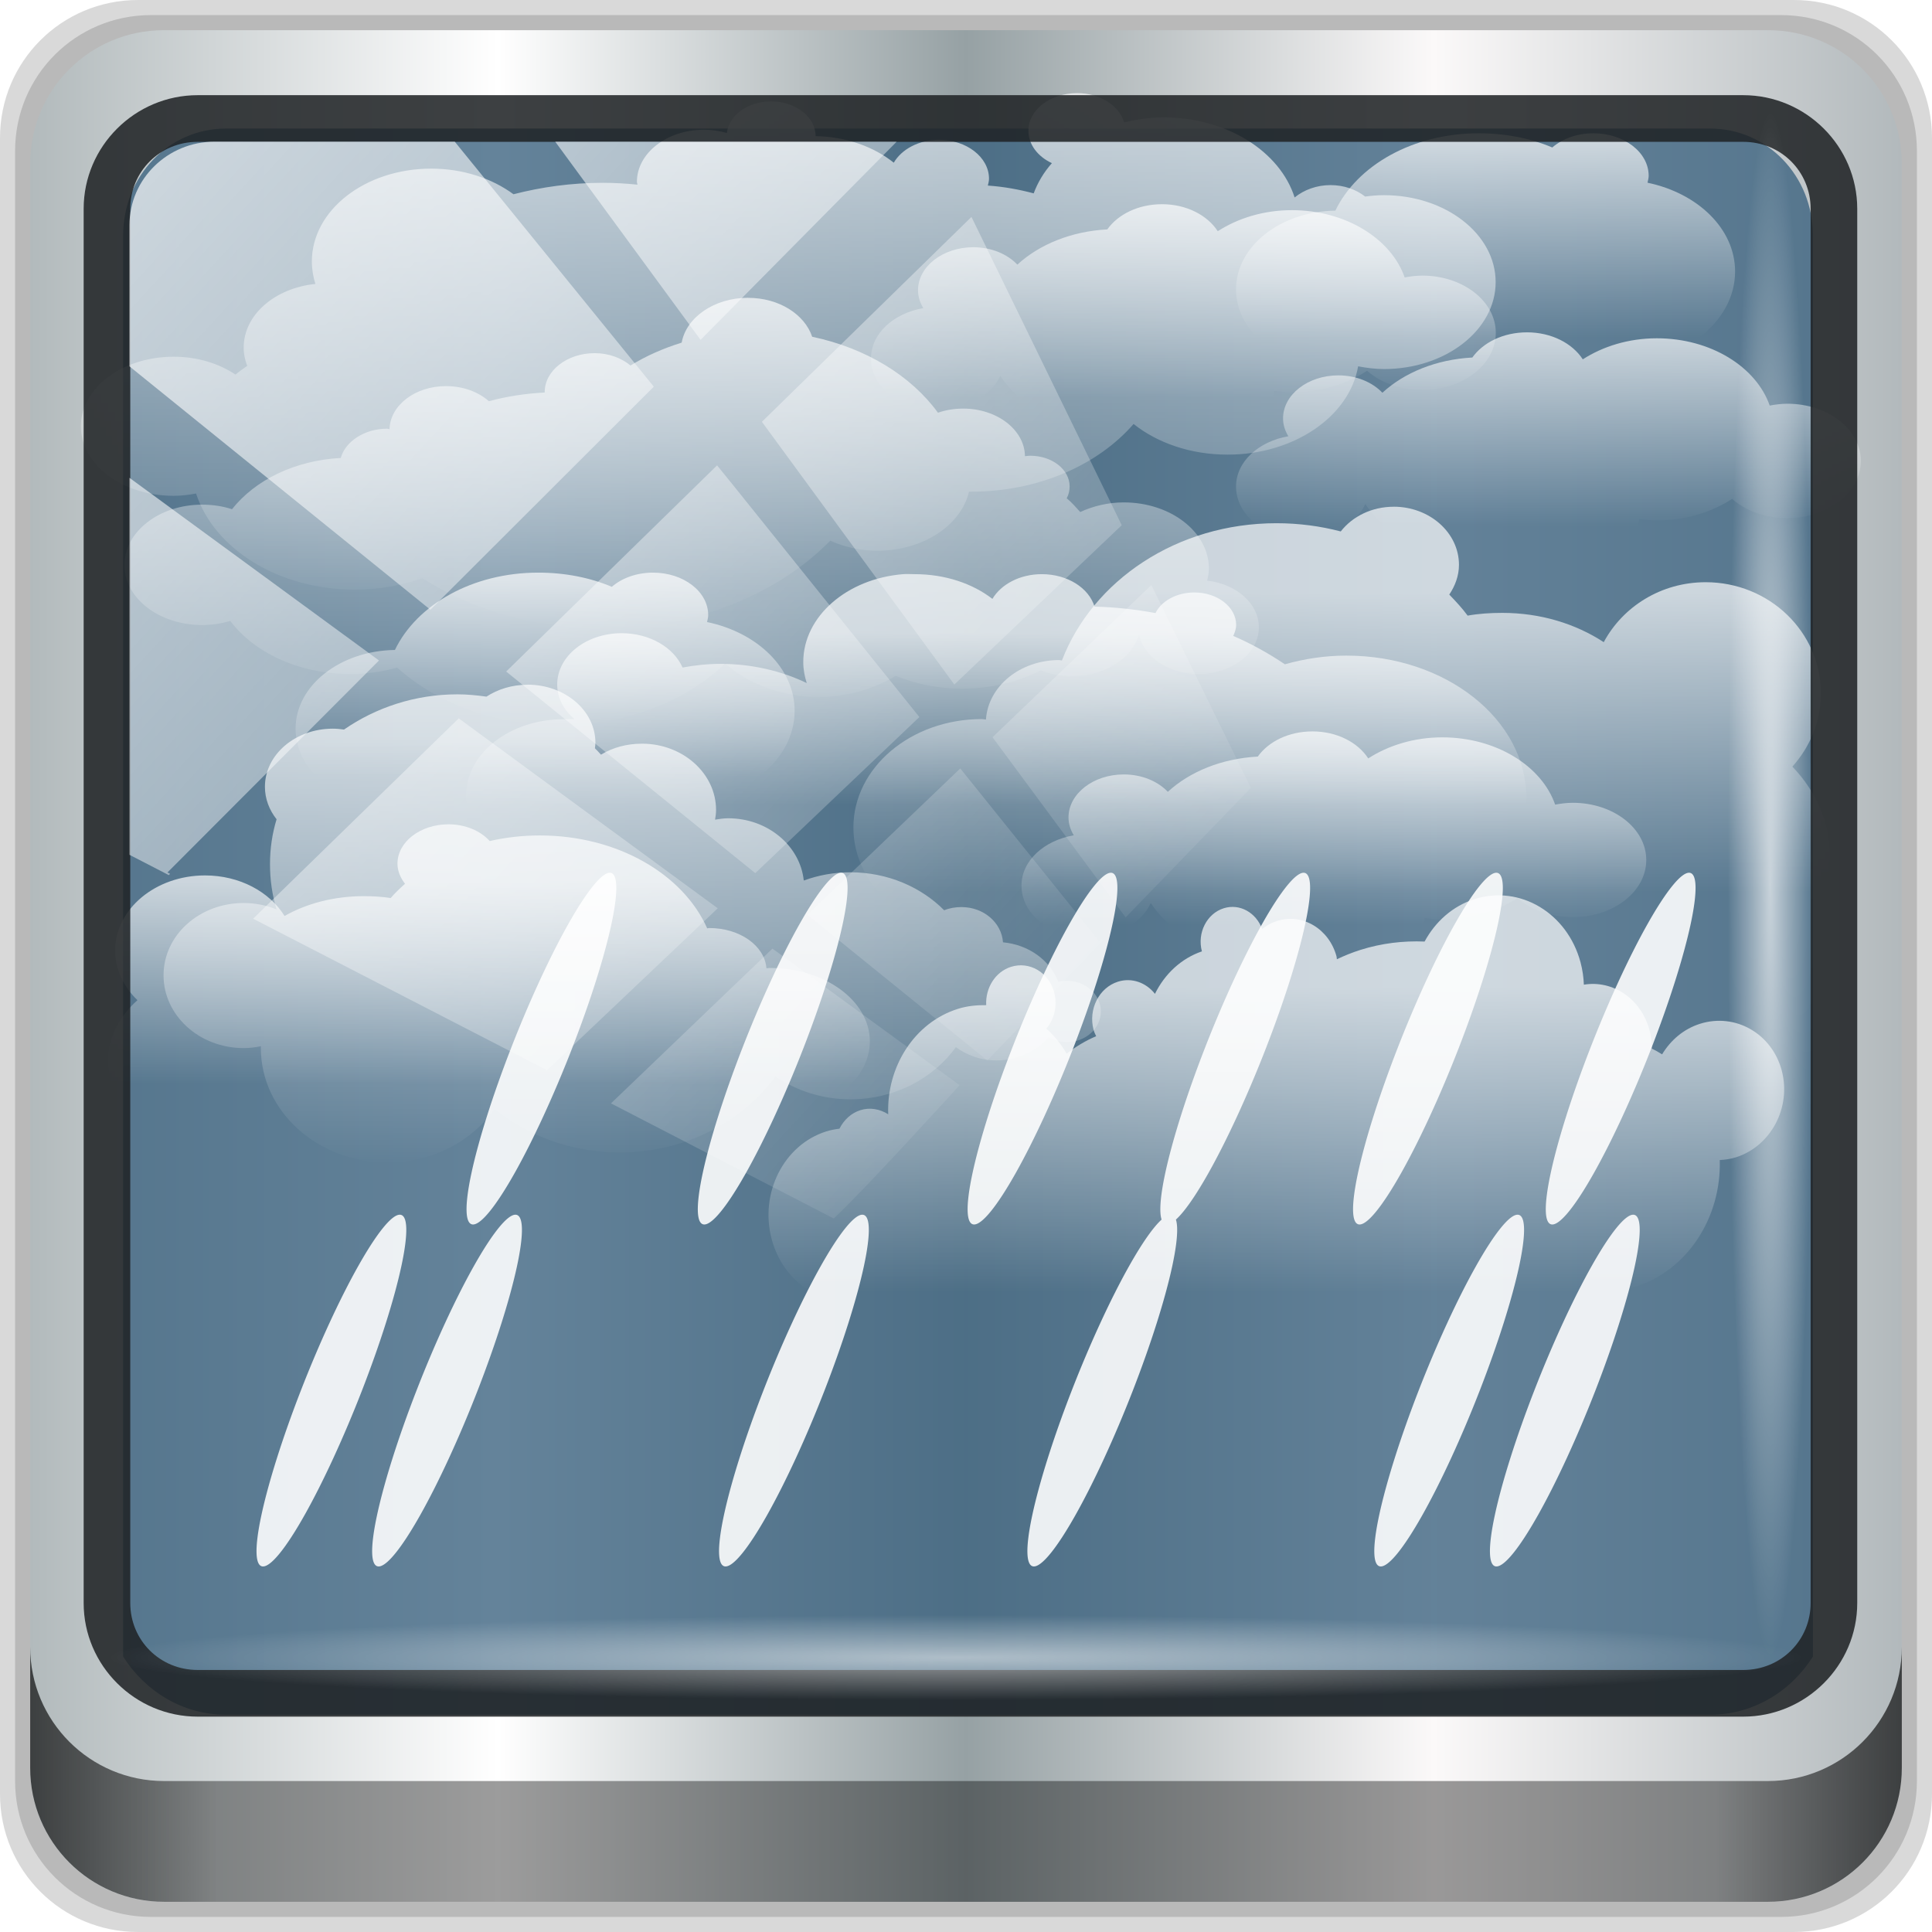 <?xml version="1.0" encoding="UTF-8" standalone="no"?>
<!-- Created with Inkscape (http://www.inkscape.org/) -->

<svg
   xmlns:dc="http://purl.org/dc/elements/1.1/"
   xmlns:cc="http://creativecommons.org/ns#"
   xmlns:rdf="http://www.w3.org/1999/02/22-rdf-syntax-ns#"
   xmlns:svg="http://www.w3.org/2000/svg"
   xmlns="http://www.w3.org/2000/svg"
   xmlns:xlink="http://www.w3.org/1999/xlink"
   xmlns:sodipodi="http://sodipodi.sourceforge.net/DTD/sodipodi-0.dtd"
   xmlns:inkscape="http://www.inkscape.org/namespaces/inkscape"
   width="96px"
   height="96px"
   id="svg16195"
   version="1.1"
   inkscape:version="0.92.2 5c3e80d, 2017-08-06"
   sodipodi:docname="weather-showers.svg">
  <defs
     id="defs16197">
    <radialGradient
       r="43.199"
       fy="44.893"
       fx="13.948"
       cy="44.893"
       cx="13.948"
       gradientTransform="matrix(0.888,0,0,0.049,37.761,-143.556)"
       gradientUnits="userSpaceOnUse"
       id="radialGradient3833-1"
       xlink:href="#linearGradient4133-5"
       inkscape:collect="always" />
    <linearGradient
       inkscape:collect="always"
       id="linearGradient4133-5">
      <stop
         style="stop-color:#ffffff;stop-opacity:1;"
         offset="0"
         id="stop4135-4" />
      <stop
         style="stop-color:#ffffff;stop-opacity:0;"
         offset="1"
         id="stop4137-5" />
    </linearGradient>
    <radialGradient
       r="43.199"
       fy="44.893"
       fx="13.948"
       cy="44.893"
       cx="13.948"
       gradientTransform="matrix(0.975,0,0,0.049,86.655,87.193)"
       gradientUnits="userSpaceOnUse"
       id="radialGradient4992"
       xlink:href="#linearGradient4133-5"
       inkscape:collect="always" />
    <linearGradient
       inkscape:collect="always"
       xlink:href="#linearGradient4213-7-8"
       id="linearGradient4967"
       gradientUnits="userSpaceOnUse"
       x1="2.771"
       y1="-28.642"
       x2="50.528"
       y2="14.514" />
    <linearGradient
       inkscape:collect="always"
       id="linearGradient4213-7-8">
      <stop
         style="stop-color:#ffffff;stop-opacity:1;"
         offset="0"
         id="stop4215-6-5" />
      <stop
         style="stop-color:#ffffff;stop-opacity:0;"
         offset="1"
         id="stop4217-5-2" />
    </linearGradient>
    <clipPath
       clipPathUnits="userSpaceOnUse"
       id="clipPath4156-4-6">
      <path
         style="opacity:0.6;fill:#ffffff;fill-opacity:1;stroke:none"
         d="m 27.046,-55.695 -14.214,13.321 0.061,0 15.653,21.771 10.231,-10.546 C 38.562,-32.302 27.468,-54.819 27.046,-55.695 z M 9.647,-39.383 -5.241,-25.321 15.988,-7.806 26.372,-18.383 9.647,-39.383 z m 31.491,12.951 -9.741,9.714 8.945,12.458 7.781,-7.555 -6.984,-14.617 z m -49.84,4.379 -13.754,12.982 26.283,13.846 0.061,-0.062 -0.123,-0.062 L 13.599,-5.401 -8.702,-22.053 z m 38.015,7.401 -9.803,9.775 11.579,9.559 7.628,-7.401 -8.669,-11.009 -0.735,-0.925 z m 20.187,5.674 -7.383,7.216 6.188,8.542 5.82,-6.137 -4.626,-9.621 z m -32.195,6.322 -9.557,9.498 13.662,7.185 7.934,-7.678 -12.039,-9.004 z m 23.312,2.374 -7.107,6.938 8.363,6.907 5.361,-5.674 -0.061,-0.092 -0.092,0.123 -6.464,-8.203 z m -8.73,8.542 -7.505,7.339 10.354,5.458 c 1.397,-1.321 5.675,-6.123 5.851,-6.322 L 31.886,8.26 z"
         id="path4158-0-3"
         inkscape:connector-curvature="0" />
    </clipPath>
    <clipPath
       id="clipPath4076-2"
       clipPathUnits="userSpaceOnUse">
      <rect
         style="fill:#ff00ff;fill-opacity:1;fill-rule:nonzero;stroke:none"
         id="rect4078-1"
         width="84"
         height="84"
         x="6"
         y="6"
         rx="6"
         ry="6" />
    </clipPath>
    <linearGradient
       inkscape:collect="always"
       xlink:href="#linearGradient3862-9-2"
       id="linearGradient11016"
       gradientUnits="userSpaceOnUse"
       gradientTransform="matrix(0.935,0,0,0.728,54.559,-30.591)"
       x1="75.918"
       y1="63.139"
       x2="75.918"
       y2="76.55" />
    <linearGradient
       id="linearGradient3862-9-2"
       inkscape:collect="always">
      <stop
         id="stop3864-9-9"
         offset="0"
         style="stop-color:#ffffff;stop-opacity:1;" />
      <stop
         id="stop3866-2-0"
         offset="1"
         style="stop-color:#ffffff;stop-opacity:0;" />
    </linearGradient>
    <linearGradient
       inkscape:collect="always"
       xlink:href="#linearGradient3814-9-6"
       id="linearGradient11018"
       gradientUnits="userSpaceOnUse"
       gradientTransform="matrix(-0.811,0,0,0.728,145.414,-0.757)"
       x1="29.3"
       y1="52.948"
       x2="29.3"
       y2="73.401" />
    <linearGradient
       id="linearGradient3814-9-6"
       inkscape:collect="always">
      <stop
         id="stop3816-9-5"
         offset="0"
         style="stop-color:#ffffff;stop-opacity:1;" />
      <stop
         id="stop3818-8-4"
         offset="1"
         style="stop-color:#ffffff;stop-opacity:0;" />
    </linearGradient>
    <linearGradient
       inkscape:collect="always"
       xlink:href="#linearGradient3814-9-6"
       id="linearGradient11020"
       gradientUnits="userSpaceOnUse"
       gradientTransform="matrix(0.935,0,0,0.728,58.319,7.231)"
       x1="38.535"
       y1="8.633"
       x2="38.535"
       y2="44.721" />
    <linearGradient
       inkscape:collect="always"
       xlink:href="#linearGradient3854-2-5-7"
       id="linearGradient11022"
       gradientUnits="userSpaceOnUse"
       gradientTransform="matrix(0.935,0,0,0.728,77.924,-12.399)"
       x1="46.77"
       y1="78.496"
       x2="46.77"
       y2="91.666" />
    <linearGradient
       id="linearGradient3854-2-5-7"
       inkscape:collect="always">
      <stop
         id="stop3856-1-0-5"
         offset="0"
         style="stop-color:#ffffff;stop-opacity:1;" />
      <stop
         id="stop3858-3-4-5"
         offset="1"
         style="stop-color:#ffffff;stop-opacity:0;" />
    </linearGradient>
    <linearGradient
       inkscape:collect="always"
       xlink:href="#linearGradient3814-9-6"
       id="linearGradient11024"
       gradientUnits="userSpaceOnUse"
       gradientTransform="matrix(0.806,0,0,0.728,55.547,3.609)"
       x1="35.838"
       y1="56.924"
       x2="35.838"
       y2="86.111" />
    <linearGradient
       inkscape:collect="always"
       xlink:href="#linearGradient3814-9-6"
       id="linearGradient11026"
       gradientUnits="userSpaceOnUse"
       gradientTransform="matrix(0.935,0,0,0.728,44.538,9.6)"
       x1="45.967"
       y1="18.874"
       x2="45.967"
       y2="48.086" />
    <linearGradient
       inkscape:collect="always"
       xlink:href="#linearGradient3814-9-6"
       id="linearGradient11028"
       gradientUnits="userSpaceOnUse"
       gradientTransform="translate(13.348,-4.675)"
       x1="76.758"
       y1="27.41"
       x2="76.758"
       y2="56.865" />
    <linearGradient
       inkscape:collect="always"
       xlink:href="#linearGradient3814-9-6"
       id="linearGradient11030"
       gradientUnits="userSpaceOnUse"
       gradientTransform="matrix(-0.643,0.203,0.187,0.699,136.461,40.207)"
       x1="39.819"
       y1="13.056"
       x2="45.634"
       y2="33.077" />
    <linearGradient
       inkscape:collect="always"
       xlink:href="#linearGradient3862-9-2"
       id="linearGradient11032"
       gradientUnits="userSpaceOnUse"
       gradientTransform="matrix(0.935,0,0,0.728,7.828,-8.761)"
       x1="75.918"
       y1="63.139"
       x2="75.918"
       y2="76.55" />
    <linearGradient
       inkscape:collect="always"
       xlink:href="#linearGradient3814-9-6"
       id="linearGradient11034"
       gradientUnits="userSpaceOnUse"
       gradientTransform="matrix(0.923,0,0,0.728,33.943,19.854)"
       x1="76.758"
       y1="27.41"
       x2="76.758"
       y2="39.188" />
    <linearGradient
       inkscape:collect="always"
       xlink:href="#linearGradient3854-2-5-7"
       id="linearGradient11038"
       gradientUnits="userSpaceOnUse"
       gradientTransform="matrix(0.935,0,0,0.728,88.585,-32.228)"
       x1="46.77"
       y1="78.496"
       x2="46.77"
       y2="91.666" />
    <linearGradient
       inkscape:collect="always"
       xlink:href="#linearGradient3814-9-6"
       id="linearGradient11042"
       gradientUnits="userSpaceOnUse"
       gradientTransform="matrix(0.632,0,0,0.492,58.853,26.127)"
       x1="29.3"
       y1="52.948"
       x2="29.3"
       y2="73.401" />
    <linearGradient
       inkscape:collect="always"
       xlink:href="#linearGradient3854-2-5-7"
       id="linearGradient11044"
       gradientUnits="userSpaceOnUse"
       gradientTransform="matrix(0.935,0,0,0.728,70.448,-38.595)"
       x1="46.77"
       y1="78.496"
       x2="46.77"
       y2="91.666" />
    <radialGradient
       inkscape:collect="always"
       xlink:href="#linearGradient11103"
       id="radialGradient11191"
       gradientUnits="userSpaceOnUse"
       gradientTransform="matrix(1,0,0,4.5,0,-246.005)"
       cx="35.998"
       cy="70.287"
       fx="35.998"
       fy="70.287"
       r="2.057" />
    <linearGradient
       id="linearGradient11103">
      <stop
         style="stop-color:#e8eeef;stop-opacity:1;"
         offset="0"
         id="stop11105" />
      <stop
         style="stop-color:#6a9fa8;stop-opacity:1;"
         offset="1"
         id="stop11107" />
    </linearGradient>
    <radialGradient
       inkscape:collect="always"
       xlink:href="#linearGradient11103"
       id="radialGradient11187"
       gradientUnits="userSpaceOnUse"
       gradientTransform="matrix(1,0,0,4.5,0,-246.005)"
       cx="35.998"
       cy="70.287"
       fx="35.998"
       fy="70.287"
       r="2.057" />
    <linearGradient
       id="linearGradient15775">
      <stop
         style="stop-color:#e8eeef;stop-opacity:1;"
         offset="0"
         id="stop15777" />
      <stop
         style="stop-color:#6a9fa8;stop-opacity:1;"
         offset="1"
         id="stop15779" />
    </linearGradient>
    <radialGradient
       inkscape:collect="always"
       xlink:href="#linearGradient11103"
       id="radialGradient11193"
       gradientUnits="userSpaceOnUse"
       gradientTransform="matrix(1,0,0,4.5,0,-246.005)"
       cx="35.998"
       cy="70.287"
       fx="35.998"
       fy="70.287"
       r="2.057" />
    <linearGradient
       id="linearGradient15784">
      <stop
         style="stop-color:#e8eeef;stop-opacity:1;"
         offset="0"
         id="stop15786" />
      <stop
         style="stop-color:#6a9fa8;stop-opacity:1;"
         offset="1"
         id="stop15788" />
    </linearGradient>
    <radialGradient
       inkscape:collect="always"
       xlink:href="#linearGradient11103"
       id="radialGradient11181"
       gradientUnits="userSpaceOnUse"
       gradientTransform="matrix(1,0,0,4.5,0,-246.005)"
       cx="35.998"
       cy="70.287"
       fx="35.998"
       fy="70.287"
       r="2.057" />
    <linearGradient
       id="linearGradient15793">
      <stop
         style="stop-color:#e8eeef;stop-opacity:1;"
         offset="0"
         id="stop15795" />
      <stop
         style="stop-color:#6a9fa8;stop-opacity:1;"
         offset="1"
         id="stop15797" />
    </linearGradient>
    <radialGradient
       inkscape:collect="always"
       xlink:href="#linearGradient11103"
       id="radialGradient11177"
       gradientUnits="userSpaceOnUse"
       gradientTransform="matrix(1,0,0,4.5,0,-246.005)"
       cx="35.998"
       cy="70.287"
       fx="35.998"
       fy="70.287"
       r="2.057" />
    <linearGradient
       id="linearGradient15802">
      <stop
         style="stop-color:#e8eeef;stop-opacity:1;"
         offset="0"
         id="stop15804" />
      <stop
         style="stop-color:#6a9fa8;stop-opacity:1;"
         offset="1"
         id="stop15806" />
    </linearGradient>
    <radialGradient
       inkscape:collect="always"
       xlink:href="#linearGradient11103"
       id="radialGradient11173"
       gradientUnits="userSpaceOnUse"
       gradientTransform="matrix(1,0,0,4.5,0,-246.005)"
       cx="35.998"
       cy="70.287"
       fx="35.998"
       fy="70.287"
       r="2.057" />
    <linearGradient
       id="linearGradient15811">
      <stop
         style="stop-color:#e8eeef;stop-opacity:1;"
         offset="0"
         id="stop15813" />
      <stop
         style="stop-color:#6a9fa8;stop-opacity:1;"
         offset="1"
         id="stop15815" />
    </linearGradient>
    <radialGradient
       inkscape:collect="always"
       xlink:href="#linearGradient11103"
       id="radialGradient11169"
       gradientUnits="userSpaceOnUse"
       gradientTransform="matrix(1,0,0,4.5,0,-246.005)"
       cx="35.998"
       cy="70.287"
       fx="35.998"
       fy="70.287"
       r="2.057" />
    <linearGradient
       id="linearGradient15820">
      <stop
         style="stop-color:#e8eeef;stop-opacity:1;"
         offset="0"
         id="stop15822" />
      <stop
         style="stop-color:#6a9fa8;stop-opacity:1;"
         offset="1"
         id="stop15824" />
    </linearGradient>
    <radialGradient
       inkscape:collect="always"
       xlink:href="#linearGradient11103"
       id="radialGradient11165"
       gradientUnits="userSpaceOnUse"
       gradientTransform="matrix(1,0,0,4.5,0,-246.005)"
       cx="35.998"
       cy="70.287"
       fx="35.998"
       fy="70.287"
       r="2.057" />
    <linearGradient
       id="linearGradient15829">
      <stop
         style="stop-color:#e8eeef;stop-opacity:1;"
         offset="0"
         id="stop15831" />
      <stop
         style="stop-color:#6a9fa8;stop-opacity:1;"
         offset="1"
         id="stop15833" />
    </linearGradient>
    <radialGradient
       inkscape:collect="always"
       xlink:href="#linearGradient11103"
       id="radialGradient11161"
       gradientUnits="userSpaceOnUse"
       gradientTransform="matrix(1,0,0,4.5,0,-246.005)"
       cx="35.998"
       cy="70.287"
       fx="35.998"
       fy="70.287"
       r="2.057" />
    <linearGradient
       id="linearGradient15838">
      <stop
         style="stop-color:#e8eeef;stop-opacity:1;"
         offset="0"
         id="stop15840" />
      <stop
         style="stop-color:#6a9fa8;stop-opacity:1;"
         offset="1"
         id="stop15842" />
    </linearGradient>
    <radialGradient
       inkscape:collect="always"
       xlink:href="#linearGradient11103"
       id="radialGradient11157"
       gradientUnits="userSpaceOnUse"
       gradientTransform="matrix(1,0,0,4.5,0,-246.005)"
       cx="35.998"
       cy="70.287"
       fx="35.998"
       fy="70.287"
       r="2.057" />
    <linearGradient
       id="linearGradient15847">
      <stop
         style="stop-color:#e8eeef;stop-opacity:1;"
         offset="0"
         id="stop15849" />
      <stop
         style="stop-color:#6a9fa8;stop-opacity:1;"
         offset="1"
         id="stop15851" />
    </linearGradient>
    <radialGradient
       inkscape:collect="always"
       xlink:href="#linearGradient11103"
       id="radialGradient11153"
       gradientUnits="userSpaceOnUse"
       gradientTransform="matrix(1,0,0,4.5,0,-246.005)"
       cx="35.998"
       cy="70.287"
       fx="35.998"
       fy="70.287"
       r="2.057" />
    <linearGradient
       id="linearGradient15856">
      <stop
         style="stop-color:#e8eeef;stop-opacity:1;"
         offset="0"
         id="stop15858" />
      <stop
         style="stop-color:#6a9fa8;stop-opacity:1;"
         offset="1"
         id="stop15860" />
    </linearGradient>
    <radialGradient
       inkscape:collect="always"
       xlink:href="#linearGradient11103"
       id="radialGradient11149"
       gradientUnits="userSpaceOnUse"
       gradientTransform="matrix(1,0,0,4.5,0,-246.005)"
       cx="35.998"
       cy="70.287"
       fx="35.998"
       fy="70.287"
       r="2.057" />
    <linearGradient
       id="linearGradient15865">
      <stop
         style="stop-color:#e8eeef;stop-opacity:1;"
         offset="0"
         id="stop15867" />
      <stop
         style="stop-color:#6a9fa8;stop-opacity:1;"
         offset="1"
         id="stop15869" />
    </linearGradient>
    <radialGradient
       inkscape:collect="always"
       xlink:href="#linearGradient11103"
       id="radialGradient11145"
       gradientUnits="userSpaceOnUse"
       gradientTransform="matrix(1,0,0,4.5,0,-246.005)"
       cx="35.998"
       cy="70.287"
       fx="35.998"
       fy="70.287"
       r="2.057" />
    <linearGradient
       id="linearGradient15874">
      <stop
         style="stop-color:#e8eeef;stop-opacity:1;"
         offset="0"
         id="stop15876" />
      <stop
         style="stop-color:#6a9fa8;stop-opacity:1;"
         offset="1"
         id="stop15878" />
    </linearGradient>
    <radialGradient
       inkscape:collect="always"
       xlink:href="#linearGradient11103"
       id="radialGradient11141"
       gradientUnits="userSpaceOnUse"
       gradientTransform="matrix(1,0,0,4.5,0,-246.005)"
       cx="35.998"
       cy="70.287"
       fx="35.998"
       fy="70.287"
       r="2.057" />
    <linearGradient
       id="linearGradient15883">
      <stop
         style="stop-color:#e8eeef;stop-opacity:1;"
         offset="0"
         id="stop15885" />
      <stop
         style="stop-color:#6a9fa8;stop-opacity:1;"
         offset="1"
         id="stop15887" />
    </linearGradient>
    <radialGradient
       inkscape:collect="always"
       xlink:href="#linearGradient11103"
       id="radialGradient11137"
       gradientUnits="userSpaceOnUse"
       gradientTransform="matrix(1,0,0,4.5,0,-246.005)"
       cx="35.998"
       cy="70.287"
       fx="35.998"
       fy="70.287"
       r="2.057" />
    <linearGradient
       id="linearGradient15892">
      <stop
         style="stop-color:#e8eeef;stop-opacity:1;"
         offset="0"
         id="stop15894" />
      <stop
         style="stop-color:#6a9fa8;stop-opacity:1;"
         offset="1"
         id="stop15896" />
    </linearGradient>
    <radialGradient
       inkscape:collect="always"
       xlink:href="#linearGradient11103"
       id="radialGradient11133"
       gradientUnits="userSpaceOnUse"
       gradientTransform="matrix(1,0,0,4.5,0,-246.005)"
       cx="35.998"
       cy="70.287"
       fx="35.998"
       fy="70.287"
       r="2.057" />
    <linearGradient
       id="linearGradient15901">
      <stop
         style="stop-color:#e8eeef;stop-opacity:1;"
         offset="0"
         id="stop15903" />
      <stop
         style="stop-color:#6a9fa8;stop-opacity:1;"
         offset="1"
         id="stop15905" />
    </linearGradient>
    <radialGradient
       inkscape:collect="always"
       xlink:href="#linearGradient11103"
       id="radialGradient11109"
       cx="35.998"
       cy="70.287"
       fx="35.998"
       fy="70.287"
       r="2.057"
       gradientTransform="matrix(1,0,0,4.5,0,-246.005)"
       gradientUnits="userSpaceOnUse" />
    <linearGradient
       id="linearGradient15910">
      <stop
         style="stop-color:#e8eeef;stop-opacity:1;"
         offset="0"
         id="stop15912" />
      <stop
         style="stop-color:#6a9fa8;stop-opacity:1;"
         offset="1"
         id="stop15914" />
    </linearGradient>
    <clipPath
       id="clipPath15918"
       clipPathUnits="userSpaceOnUse">
      <rect
         style="fill:#ff00ff;fill-opacity:1;fill-rule:nonzero;stroke:none"
         id="rect15920"
         width="84"
         height="84"
         x="6"
         y="6"
         rx="6"
         ry="6" />
    </clipPath>
    <linearGradient
       inkscape:collect="always"
       xlink:href="#linearGradient3862-9-2"
       id="linearGradient15922"
       gradientUnits="userSpaceOnUse"
       gradientTransform="translate(-5,-53)"
       x1="75.918"
       y1="63.139"
       x2="75.918"
       y2="76.55" />
    <linearGradient
       inkscape:collect="always"
       xlink:href="#linearGradient3814-9-6"
       id="linearGradient15930"
       gradientUnits="userSpaceOnUse"
       gradientTransform="matrix(-1,0,0,1,100.25,-12)"
       x1="29.3"
       y1="52.948"
       x2="29.3"
       y2="73.401" />
    <linearGradient
       inkscape:collect="always"
       xlink:href="#linearGradient3814-9-6"
       id="linearGradient15938"
       gradientUnits="userSpaceOnUse"
       gradientTransform="translate(-0.977,-1.023)"
       x1="38.535"
       y1="8.633"
       x2="38.535"
       y2="44.721" />
    <linearGradient
       inkscape:collect="always"
       xlink:href="#linearGradient3854-2-5-7"
       id="linearGradient15946"
       gradientUnits="userSpaceOnUse"
       gradientTransform="translate(20,-28)"
       x1="46.77"
       y1="78.496"
       x2="46.77"
       y2="91.666" />
    <linearGradient
       inkscape:collect="always"
       xlink:href="#linearGradient3814-9-6"
       id="linearGradient15954"
       gradientUnits="userSpaceOnUse"
       gradientTransform="translate(-13,-6)"
       x1="35.838"
       y1="56.924"
       x2="35.838"
       y2="86.111" />
    <linearGradient
       inkscape:collect="always"
       xlink:href="#linearGradient3814-9-6"
       id="linearGradient15962"
       gradientUnits="userSpaceOnUse"
       gradientTransform="translate(-15.723,2.233)"
       x1="45.967"
       y1="18.874"
       x2="45.967"
       y2="48.086" />
    <linearGradient
       inkscape:collect="always"
       xlink:href="#linearGradient3814-9-6"
       id="linearGradient15970"
       gradientUnits="userSpaceOnUse"
       gradientTransform="translate(13.348,-4.675)"
       x1="76.758"
       y1="27.41"
       x2="76.758"
       y2="56.865" />
    <linearGradient
       inkscape:collect="always"
       xlink:href="#linearGradient3814-9-6"
       id="linearGradient15978"
       gradientUnits="userSpaceOnUse"
       gradientTransform="matrix(-0.96,0.279,0.279,0.96,101.439,44.295)"
       x1="39.819"
       y1="13.056"
       x2="45.634"
       y2="33.077" />
    <linearGradient
       inkscape:collect="always"
       xlink:href="#linearGradient3862-9-2"
       id="linearGradient15986"
       gradientUnits="userSpaceOnUse"
       gradientTransform="translate(-55,-23)"
       x1="75.918"
       y1="63.139"
       x2="75.918"
       y2="76.55" />
    <linearGradient
       inkscape:collect="always"
       xlink:href="#linearGradient3814-9-6"
       id="linearGradient15994"
       gradientUnits="userSpaceOnUse"
       gradientTransform="matrix(0.987,0,0,1,-27.058,16.325)"
       x1="76.758"
       y1="27.41"
       x2="76.758"
       y2="39.188" />
    <linearGradient
       inkscape:collect="always"
       xlink:href="#linearGradient3814-9-6"
       id="linearGradient16002"
       gradientUnits="userSpaceOnUse"
       gradientTransform="matrix(-1,0,0,1,88.942,-13.675)"
       x1="76.758"
       y1="27.41"
       x2="76.758"
       y2="56.865" />
    <linearGradient
       inkscape:collect="always"
       xlink:href="#linearGradient3854-2-5-7"
       id="linearGradient16010"
       gradientUnits="userSpaceOnUse"
       gradientTransform="translate(46,-68)"
       x1="46.77"
       y1="78.496"
       x2="46.77"
       y2="91.666" />
    <linearGradient
       inkscape:collect="always"
       xlink:href="#linearGradient3814-9-6"
       id="linearGradient16018"
       gradientUnits="userSpaceOnUse"
       gradientTransform="translate(12.348,46.325)"
       x1="76.758"
       y1="27.41"
       x2="76.758"
       y2="39.188" />
    <linearGradient
       inkscape:collect="always"
       xlink:href="#linearGradient3814-9-6"
       id="linearGradient16026"
       gradientUnits="userSpaceOnUse"
       gradientTransform="matrix(0.676,0,0,0.676,-0.406,24.946)"
       x1="29.3"
       y1="52.948"
       x2="29.3"
       y2="73.401" />
    <linearGradient
       inkscape:collect="always"
       xlink:href="#linearGradient3854-2-5-7"
       id="linearGradient16034"
       gradientUnits="userSpaceOnUse"
       gradientTransform="translate(12,-64)"
       x1="46.77"
       y1="78.496"
       x2="46.77"
       y2="91.666" />
    <linearGradient
       gradientUnits="userSpaceOnUse"
       y2="7.017"
       x2="45.448"
       y1="92.54"
       x1="45.448"
       gradientTransform="scale(1.006,0.994)"
       id="ButtonShadow-38">
      <stop
         id="stop3750-53"
         offset="0"
         style="stop-color:#000000;stop-opacity:1;" />
      <stop
         id="stop3752-90"
         offset="1"
         style="stop-color:#000000;stop-opacity:0.588;" />
    </linearGradient>
    <linearGradient
       gradientUnits="userSpaceOnUse"
       y2="138.661"
       x2="48"
       y1="20.221"
       x1="48"
       id="linearGradient3613-22"
       xlink:href="#linearGradient3737-7"
       inkscape:collect="always" />
    <linearGradient
       id="linearGradient3737-7"
       inkscape:collect="always">
      <stop
         id="stop3739-42"
         offset="0"
         style="stop-color:#ffffff;stop-opacity:1;" />
      <stop
         id="stop3741-13"
         offset="1"
         style="stop-color:#ffffff;stop-opacity:0;" />
    </linearGradient>
    <clipPath
       id="clipPath4355-88"
       clipPathUnits="userSpaceOnUse">
      <rect
         ry="6"
         rx="6"
         y="6"
         x="6"
         height="80"
         width="84"
         id="rect4357-21"
         style="fill:#ffffff;fill-opacity:1;fill-rule:nonzero;stroke:none" />
    </clipPath>
    <linearGradient
       inkscape:collect="always"
       xlink:href="#linearGradient3183-13"
       id="linearGradient8233"
       gradientUnits="userSpaceOnUse"
       gradientTransform="matrix(0,2.5,2.471,0,38.78,26.5)"
       x1="11"
       y1="11.016"
       x2="19"
       y2="11.016" />
    <linearGradient
       id="linearGradient3183-13">
      <stop
         id="stop3185-3"
         offset="0"
         style="stop-color:#c80000;stop-opacity:1;" />
      <stop
         id="stop3187-00"
         offset="1"
         style="stop-color:#f3604d;stop-opacity:1;" />
    </linearGradient>
    <clipPath
       id="clipPath3939-46"
       clipPathUnits="userSpaceOnUse">
      <path
         inkscape:connector-curvature="0"
         style="fill:#ff00ff;fill-opacity:1;fill-rule:evenodd;stroke:none;display:inline"
         d="M 52,41.078 57.019,36 61.961,40.922 66.826,36 72,41.234 67.135,46 72,50.766 66.826,56 61.961,51.078 57.019,56 52,50.922 56.865,46 52,41.078 z"
         id="path3941-1" />
    </clipPath>
    <linearGradient
       y2="47"
       x2="90"
       y1="47"
       x1="6"
       gradientTransform="matrix(1.107,0,0,1.107,2.901,-18.701)"
       gradientUnits="userSpaceOnUse"
       id="linearGradient3825"
       xlink:href="#linearGradient6139-0"
       inkscape:collect="always" />
    <linearGradient
       id="linearGradient6139-0">
      <stop
         id="stop6141-2"
         offset="0"
         style="stop-color:#c1adad;stop-opacity:1;" />
      <stop
         style="stop-color:#ffffff;stop-opacity:1;"
         offset="0.25"
         id="stop6151-0" />
      <stop
         style="stop-color:#aa9090;stop-opacity:1;"
         offset="0.5"
         id="stop6147-1" />
      <stop
         id="stop6149-4"
         offset="0.75"
         style="stop-color:#fbf9f9;stop-opacity:1;" />
      <stop
         id="stop6143-4"
         offset="1"
         style="stop-color:#c1adad;stop-opacity:1;" />
    </linearGradient>
    <radialGradient
       r="42"
       fy="-27"
       fx="48"
       cy="-27"
       cx="48"
       gradientTransform="matrix(-1.072,0,0,-0.875,199.464,-19.126)"
       gradientUnits="userSpaceOnUse"
       id="radialGradient3827"
       xlink:href="#linearGradient4091-0-3-0-7"
       inkscape:collect="always" />
    <linearGradient
       id="linearGradient4091-0-3-0-7">
      <stop
         style="stop-color:#ffffff;stop-opacity:1;"
         offset="0"
         id="stop4093-3-6-4-2" />
      <stop
         id="stop4099-6-1-8-3"
         offset="0.8"
         style="stop-color:#ffffff;stop-opacity:1;" />
      <stop
         style="stop-color:#ffffff;stop-opacity:0;"
         offset="1"
         id="stop4095-1-0-7-9" />
    </linearGradient>
    <linearGradient
       y2="88.172"
       x2="94.5"
       y1="88.172"
       x1="1.5"
       gradientTransform="translate(8.044,-14.666)"
       gradientUnits="userSpaceOnUse"
       id="linearGradient3829"
       xlink:href="#linearGradient3832-0-6-1-1"
       inkscape:collect="always" />
    <linearGradient
       id="linearGradient3832-0-6-1-1">
      <stop
         style="stop-color:#000000;stop-opacity:1;"
         offset="0"
         id="stop3834-6-3-7-1" />
      <stop
         id="stop3872-2-4"
         offset="0.1"
         style="stop-color:#000000;stop-opacity:0.588;" />
      <stop
         style="stop-color:#000000;stop-opacity:0.588;"
         offset="0.9"
         id="stop3844-6-2-7-6" />
      <stop
         style="stop-color:#000000;stop-opacity:1;"
         offset="1"
         id="stop3836-5-0-2-9" />
    </linearGradient>
    <linearGradient
       y2="7.017"
       x2="45.448"
       y1="92.54"
       x1="45.448"
       gradientTransform="scale(1.006,0.994)"
       gradientUnits="userSpaceOnUse"
       id="linearGradient3835"
       xlink:href="#ButtonShadow-1"
       inkscape:collect="always" />
    <linearGradient
       x1="45.448"
       y1="92.54"
       x2="45.448"
       y2="7.017"
       id="ButtonShadow-1"
       gradientUnits="userSpaceOnUse"
       gradientTransform="scale(1.006,0.994)">
      <stop
         id="stop3750-9"
         style="stop-color:#000000;stop-opacity:1"
         offset="0" />
      <stop
         id="stop3752-9"
         style="stop-color:#000000;stop-opacity:0.588"
         offset="1" />
    </linearGradient>
    <filter
       color-interpolation-filters="sRGB"
       id="filter3174-3">
      <feGaussianBlur
         id="feGaussianBlur3176-6"
         stdDeviation="1.71" />
    </filter>
    <linearGradient
       y2="76.55"
       x2="75.918"
       y1="63.139"
       x1="75.918"
       gradientTransform="translate(-5,-53)"
       gradientUnits="userSpaceOnUse"
       id="linearGradient16165"
       xlink:href="#linearGradient3862-9-2"
       inkscape:collect="always" />
    <linearGradient
       y2="73.401"
       x2="29.3"
       y1="52.948"
       x1="29.3"
       gradientTransform="matrix(-1,0,0,1,100.25,-12)"
       gradientUnits="userSpaceOnUse"
       id="linearGradient16167"
       xlink:href="#linearGradient3814-9-6"
       inkscape:collect="always" />
    <linearGradient
       y2="44.721"
       x2="38.535"
       y1="8.633"
       x1="38.535"
       gradientTransform="translate(-0.977,-1.023)"
       gradientUnits="userSpaceOnUse"
       id="linearGradient16169"
       xlink:href="#linearGradient3814-9-6"
       inkscape:collect="always" />
    <linearGradient
       y2="91.666"
       x2="46.77"
       y1="78.496"
       x1="46.77"
       gradientTransform="translate(20,-28)"
       gradientUnits="userSpaceOnUse"
       id="linearGradient16171"
       xlink:href="#linearGradient3854-2-5-7"
       inkscape:collect="always" />
    <linearGradient
       y2="86.111"
       x2="35.838"
       y1="56.924"
       x1="35.838"
       gradientTransform="translate(-13,-6)"
       gradientUnits="userSpaceOnUse"
       id="linearGradient16173"
       xlink:href="#linearGradient3814-9-6"
       inkscape:collect="always" />
    <linearGradient
       y2="48.086"
       x2="45.967"
       y1="18.874"
       x1="45.967"
       gradientTransform="translate(-15.723,2.233)"
       gradientUnits="userSpaceOnUse"
       id="linearGradient16175"
       xlink:href="#linearGradient3814-9-6"
       inkscape:collect="always" />
    <linearGradient
       y2="56.865"
       x2="76.758"
       y1="27.41"
       x1="76.758"
       gradientTransform="translate(13.348,-4.675)"
       gradientUnits="userSpaceOnUse"
       id="linearGradient16177"
       xlink:href="#linearGradient3814-9-6"
       inkscape:collect="always" />
    <linearGradient
       y2="33.077"
       x2="45.634"
       y1="13.056"
       x1="39.819"
       gradientTransform="matrix(-0.96,0.279,0.279,0.96,101.439,44.295)"
       gradientUnits="userSpaceOnUse"
       id="linearGradient16179"
       xlink:href="#linearGradient3814-9-6"
       inkscape:collect="always" />
    <linearGradient
       y2="76.55"
       x2="75.918"
       y1="63.139"
       x1="75.918"
       gradientTransform="translate(-55,-23)"
       gradientUnits="userSpaceOnUse"
       id="linearGradient16181"
       xlink:href="#linearGradient3862-9-2"
       inkscape:collect="always" />
    <linearGradient
       y2="39.188"
       x2="76.758"
       y1="27.41"
       x1="76.758"
       gradientTransform="matrix(0.987,0,0,1,-27.058,16.325)"
       gradientUnits="userSpaceOnUse"
       id="linearGradient16183"
       xlink:href="#linearGradient3814-9-6"
       inkscape:collect="always" />
    <linearGradient
       y2="56.865"
       x2="76.758"
       y1="27.41"
       x1="76.758"
       gradientTransform="matrix(-1,0,0,1,88.942,-13.675)"
       gradientUnits="userSpaceOnUse"
       id="linearGradient16185"
       xlink:href="#linearGradient3814-9-6"
       inkscape:collect="always" />
    <linearGradient
       y2="91.666"
       x2="46.77"
       y1="78.496"
       x1="46.77"
       gradientTransform="translate(46,-68)"
       gradientUnits="userSpaceOnUse"
       id="linearGradient16187"
       xlink:href="#linearGradient3854-2-5-7"
       inkscape:collect="always" />
    <linearGradient
       y2="39.188"
       x2="76.758"
       y1="27.41"
       x1="76.758"
       gradientTransform="translate(12.348,46.325)"
       gradientUnits="userSpaceOnUse"
       id="linearGradient16189"
       xlink:href="#linearGradient3814-9-6"
       inkscape:collect="always" />
    <linearGradient
       y2="73.401"
       x2="29.3"
       y1="52.948"
       x1="29.3"
       gradientTransform="matrix(0.676,0,0,0.676,-0.406,24.946)"
       gradientUnits="userSpaceOnUse"
       id="linearGradient16191"
       xlink:href="#linearGradient3814-9-6"
       inkscape:collect="always" />
    <linearGradient
       y2="91.666"
       x2="46.77"
       y1="78.496"
       x1="46.77"
       gradientTransform="translate(12,-64)"
       gradientUnits="userSpaceOnUse"
       id="linearGradient16193"
       xlink:href="#linearGradient3854-2-5-7"
       inkscape:collect="always" />
    <linearGradient
       inkscape:collect="always"
       xlink:href="#linearGradient6139-0"
       id="linearGradient17044"
       gradientUnits="userSpaceOnUse"
       gradientTransform="matrix(1.107,0,0,1.107,2.901,-18.701)"
       x1="6"
       y1="47"
       x2="90"
       y2="47" />
    <radialGradient
       inkscape:collect="always"
       xlink:href="#linearGradient4091-0-3-0-7"
       id="radialGradient17046"
       gradientUnits="userSpaceOnUse"
       gradientTransform="matrix(-1.072,0,0,-0.875,199.464,-19.126)"
       cx="48"
       cy="-27"
       fx="48"
       fy="-27"
       r="42" />
    <linearGradient
       inkscape:collect="always"
       xlink:href="#linearGradient3832-0-6-1-1"
       id="linearGradient17048"
       gradientUnits="userSpaceOnUse"
       gradientTransform="translate(8.044,-14.666)"
       x1="1.5"
       y1="88.172"
       x2="94.5"
       y2="88.172" />
    <linearGradient
       inkscape:collect="always"
       xlink:href="#ButtonShadow-1"
       id="linearGradient17050"
       gradientUnits="userSpaceOnUse"
       gradientTransform="scale(1.006,0.994)"
       x1="45.448"
       y1="92.54"
       x2="45.448"
       y2="7.017" />
    <linearGradient
       inkscape:collect="always"
       xlink:href="#ButtonShadow-38"
       id="linearGradient17052"
       gradientUnits="userSpaceOnUse"
       gradientTransform="scale(1.006,0.994)"
       x1="45.448"
       y1="92.54"
       x2="45.448"
       y2="7.017" />
    <linearGradient
       inkscape:collect="always"
       xlink:href="#linearGradient3737-7"
       id="linearGradient17054"
       gradientUnits="userSpaceOnUse"
       x1="48"
       y1="20.221"
       x2="48"
       y2="138.661" />
    <linearGradient
       inkscape:collect="always"
       xlink:href="#linearGradient3183-13"
       id="linearGradient17056"
       gradientUnits="userSpaceOnUse"
       gradientTransform="matrix(0,2.5,2.471,0,38.78,26.5)"
       x1="11"
       y1="11.016"
       x2="19"
       y2="11.016" />
    <linearGradient
       inkscape:collect="always"
       xlink:href="#linearGradient3862-9-2"
       id="linearGradient17058"
       gradientUnits="userSpaceOnUse"
       gradientTransform="translate(-5,-53)"
       x1="75.918"
       y1="63.139"
       x2="75.918"
       y2="76.55" />
    <linearGradient
       inkscape:collect="always"
       xlink:href="#linearGradient3814-9-6"
       id="linearGradient17060"
       gradientUnits="userSpaceOnUse"
       gradientTransform="matrix(-1,0,0,1,100.25,-12)"
       x1="29.3"
       y1="52.948"
       x2="29.3"
       y2="73.401" />
    <linearGradient
       inkscape:collect="always"
       xlink:href="#linearGradient3814-9-6"
       id="linearGradient17062"
       gradientUnits="userSpaceOnUse"
       gradientTransform="translate(-0.977,-1.023)"
       x1="38.535"
       y1="8.633"
       x2="38.535"
       y2="44.721" />
    <linearGradient
       inkscape:collect="always"
       xlink:href="#linearGradient3854-2-5-7"
       id="linearGradient17064"
       gradientUnits="userSpaceOnUse"
       gradientTransform="translate(20,-28)"
       x1="46.77"
       y1="78.496"
       x2="46.77"
       y2="91.666" />
    <linearGradient
       inkscape:collect="always"
       xlink:href="#linearGradient3814-9-6"
       id="linearGradient17066"
       gradientUnits="userSpaceOnUse"
       gradientTransform="translate(-13,-6)"
       x1="35.838"
       y1="56.924"
       x2="35.838"
       y2="86.111" />
    <linearGradient
       inkscape:collect="always"
       xlink:href="#linearGradient3814-9-6"
       id="linearGradient17068"
       gradientUnits="userSpaceOnUse"
       gradientTransform="translate(-15.723,2.233)"
       x1="45.967"
       y1="18.874"
       x2="45.967"
       y2="48.086" />
    <linearGradient
       inkscape:collect="always"
       xlink:href="#linearGradient3814-9-6"
       id="linearGradient17070"
       gradientUnits="userSpaceOnUse"
       gradientTransform="translate(13.348,-4.675)"
       x1="76.758"
       y1="27.41"
       x2="76.758"
       y2="56.865" />
    <linearGradient
       inkscape:collect="always"
       xlink:href="#linearGradient3814-9-6"
       id="linearGradient17072"
       gradientUnits="userSpaceOnUse"
       gradientTransform="matrix(-0.96,0.279,0.279,0.96,101.439,44.295)"
       x1="39.819"
       y1="13.056"
       x2="45.634"
       y2="33.077" />
    <linearGradient
       inkscape:collect="always"
       xlink:href="#linearGradient3862-9-2"
       id="linearGradient17074"
       gradientUnits="userSpaceOnUse"
       gradientTransform="translate(-55,-23)"
       x1="75.918"
       y1="63.139"
       x2="75.918"
       y2="76.55" />
    <linearGradient
       inkscape:collect="always"
       xlink:href="#linearGradient3814-9-6"
       id="linearGradient17076"
       gradientUnits="userSpaceOnUse"
       gradientTransform="matrix(0.987,0,0,1,-27.058,16.325)"
       x1="76.758"
       y1="27.41"
       x2="76.758"
       y2="39.188" />
    <linearGradient
       inkscape:collect="always"
       xlink:href="#linearGradient3814-9-6"
       id="linearGradient17078"
       gradientUnits="userSpaceOnUse"
       gradientTransform="matrix(-1,0,0,1,88.942,-13.675)"
       x1="76.758"
       y1="27.41"
       x2="76.758"
       y2="56.865" />
    <linearGradient
       inkscape:collect="always"
       xlink:href="#linearGradient3854-2-5-7"
       id="linearGradient17080"
       gradientUnits="userSpaceOnUse"
       gradientTransform="translate(46,-68)"
       x1="46.77"
       y1="78.496"
       x2="46.77"
       y2="91.666" />
    <linearGradient
       inkscape:collect="always"
       xlink:href="#linearGradient3814-9-6"
       id="linearGradient17082"
       gradientUnits="userSpaceOnUse"
       gradientTransform="translate(12.348,46.325)"
       x1="76.758"
       y1="27.41"
       x2="76.758"
       y2="39.188" />
    <linearGradient
       inkscape:collect="always"
       xlink:href="#linearGradient3814-9-6"
       id="linearGradient17084"
       gradientUnits="userSpaceOnUse"
       gradientTransform="matrix(0.676,0,0,0.676,-0.406,24.946)"
       x1="29.3"
       y1="52.948"
       x2="29.3"
       y2="73.401" />
    <linearGradient
       inkscape:collect="always"
       xlink:href="#linearGradient3854-2-5-7"
       id="linearGradient17086"
       gradientUnits="userSpaceOnUse"
       gradientTransform="translate(12,-64)"
       x1="46.77"
       y1="78.496"
       x2="46.77"
       y2="91.666" />
    <radialGradient
       inkscape:collect="always"
       xlink:href="#linearGradient11103"
       id="radialGradient17088"
       gradientUnits="userSpaceOnUse"
       gradientTransform="matrix(1,0,0,4.5,0,-246.005)"
       cx="35.998"
       cy="70.287"
       fx="35.998"
       fy="70.287"
       r="2.057" />
    <radialGradient
       inkscape:collect="always"
       xlink:href="#linearGradient11103"
       id="radialGradient17090"
       gradientUnits="userSpaceOnUse"
       gradientTransform="matrix(1,0,0,4.5,0,-246.005)"
       cx="35.998"
       cy="70.287"
       fx="35.998"
       fy="70.287"
       r="2.057" />
    <radialGradient
       inkscape:collect="always"
       xlink:href="#linearGradient11103"
       id="radialGradient17092"
       gradientUnits="userSpaceOnUse"
       gradientTransform="matrix(1,0,0,4.5,0,-246.005)"
       cx="35.998"
       cy="70.287"
       fx="35.998"
       fy="70.287"
       r="2.057" />
    <radialGradient
       inkscape:collect="always"
       xlink:href="#linearGradient11103"
       id="radialGradient17094"
       gradientUnits="userSpaceOnUse"
       gradientTransform="matrix(1,0,0,4.5,0,-246.005)"
       cx="35.998"
       cy="70.287"
       fx="35.998"
       fy="70.287"
       r="2.057" />
    <radialGradient
       inkscape:collect="always"
       xlink:href="#linearGradient11103"
       id="radialGradient17096"
       gradientUnits="userSpaceOnUse"
       gradientTransform="matrix(1,0,0,4.5,0,-246.005)"
       cx="35.998"
       cy="70.287"
       fx="35.998"
       fy="70.287"
       r="2.057" />
    <radialGradient
       inkscape:collect="always"
       xlink:href="#linearGradient11103"
       id="radialGradient17098"
       gradientUnits="userSpaceOnUse"
       gradientTransform="matrix(1,0,0,4.5,0,-246.005)"
       cx="35.998"
       cy="70.287"
       fx="35.998"
       fy="70.287"
       r="2.057" />
    <radialGradient
       inkscape:collect="always"
       xlink:href="#linearGradient11103"
       id="radialGradient17100"
       gradientUnits="userSpaceOnUse"
       gradientTransform="matrix(1,0,0,4.5,0,-246.005)"
       cx="35.998"
       cy="70.287"
       fx="35.998"
       fy="70.287"
       r="2.057" />
    <radialGradient
       inkscape:collect="always"
       xlink:href="#linearGradient11103"
       id="radialGradient17102"
       gradientUnits="userSpaceOnUse"
       gradientTransform="matrix(1,0,0,4.5,0,-246.005)"
       cx="35.998"
       cy="70.287"
       fx="35.998"
       fy="70.287"
       r="2.057" />
    <radialGradient
       inkscape:collect="always"
       xlink:href="#linearGradient11103"
       id="radialGradient17104"
       gradientUnits="userSpaceOnUse"
       gradientTransform="matrix(1,0,0,4.5,0,-246.005)"
       cx="35.998"
       cy="70.287"
       fx="35.998"
       fy="70.287"
       r="2.057" />
    <radialGradient
       inkscape:collect="always"
       xlink:href="#linearGradient11103"
       id="radialGradient17106"
       gradientUnits="userSpaceOnUse"
       gradientTransform="matrix(1,0,0,4.5,0,-246.005)"
       cx="35.998"
       cy="70.287"
       fx="35.998"
       fy="70.287"
       r="2.057" />
    <radialGradient
       inkscape:collect="always"
       xlink:href="#linearGradient11103"
       id="radialGradient17108"
       gradientUnits="userSpaceOnUse"
       gradientTransform="matrix(1,0,0,4.5,0,-246.005)"
       cx="35.998"
       cy="70.287"
       fx="35.998"
       fy="70.287"
       r="2.057" />
    <radialGradient
       inkscape:collect="always"
       xlink:href="#linearGradient11103"
       id="radialGradient17110"
       gradientUnits="userSpaceOnUse"
       gradientTransform="matrix(1,0,0,4.5,0,-246.005)"
       cx="35.998"
       cy="70.287"
       fx="35.998"
       fy="70.287"
       r="2.057" />
    <radialGradient
       inkscape:collect="always"
       xlink:href="#linearGradient11103"
       id="radialGradient17112"
       gradientUnits="userSpaceOnUse"
       gradientTransform="matrix(1,0,0,4.5,0,-246.005)"
       cx="35.998"
       cy="70.287"
       fx="35.998"
       fy="70.287"
       r="2.057" />
    <radialGradient
       inkscape:collect="always"
       xlink:href="#linearGradient11103"
       id="radialGradient17114"
       gradientUnits="userSpaceOnUse"
       gradientTransform="matrix(1,0,0,4.5,0,-246.005)"
       cx="35.998"
       cy="70.287"
       fx="35.998"
       fy="70.287"
       r="2.057" />
    <radialGradient
       inkscape:collect="always"
       xlink:href="#linearGradient11103"
       id="radialGradient17116"
       gradientUnits="userSpaceOnUse"
       gradientTransform="matrix(1,0,0,4.5,0,-246.005)"
       cx="35.998"
       cy="70.287"
       fx="35.998"
       fy="70.287"
       r="2.057" />
    <radialGradient
       inkscape:collect="always"
       xlink:href="#linearGradient11103"
       id="radialGradient17118"
       gradientUnits="userSpaceOnUse"
       gradientTransform="matrix(1,0,0,4.5,0,-246.005)"
       cx="35.998"
       cy="70.287"
       fx="35.998"
       fy="70.287"
       r="2.057" />
    <radialGradient
       inkscape:collect="always"
       xlink:href="#linearGradient11103"
       id="radialGradient17120"
       gradientUnits="userSpaceOnUse"
       gradientTransform="matrix(1,0,0,4.5,0,-246.005)"
       cx="35.998"
       cy="70.287"
       fx="35.998"
       fy="70.287"
       r="2.057" />
    <linearGradient
       inkscape:collect="always"
       xlink:href="#linearGradient3862-9-2"
       id="linearGradient17122"
       gradientUnits="userSpaceOnUse"
       gradientTransform="translate(-5,-53)"
       x1="75.918"
       y1="63.139"
       x2="75.918"
       y2="76.55" />
    <linearGradient
       inkscape:collect="always"
       xlink:href="#linearGradient3814-9-6"
       id="linearGradient17124"
       gradientUnits="userSpaceOnUse"
       gradientTransform="matrix(-1,0,0,1,100.25,-12)"
       x1="29.3"
       y1="52.948"
       x2="29.3"
       y2="73.401" />
    <linearGradient
       inkscape:collect="always"
       xlink:href="#linearGradient3814-9-6"
       id="linearGradient17126"
       gradientUnits="userSpaceOnUse"
       gradientTransform="translate(-0.977,-1.023)"
       x1="38.535"
       y1="8.633"
       x2="38.535"
       y2="44.721" />
    <linearGradient
       inkscape:collect="always"
       xlink:href="#linearGradient3854-2-5-7"
       id="linearGradient17128"
       gradientUnits="userSpaceOnUse"
       gradientTransform="translate(20,-28)"
       x1="46.77"
       y1="78.496"
       x2="46.77"
       y2="91.666" />
    <linearGradient
       inkscape:collect="always"
       xlink:href="#linearGradient3814-9-6"
       id="linearGradient17130"
       gradientUnits="userSpaceOnUse"
       gradientTransform="translate(-13,-6)"
       x1="35.838"
       y1="56.924"
       x2="35.838"
       y2="86.111" />
    <linearGradient
       inkscape:collect="always"
       xlink:href="#linearGradient3814-9-6"
       id="linearGradient17132"
       gradientUnits="userSpaceOnUse"
       gradientTransform="translate(-15.723,2.233)"
       x1="45.967"
       y1="18.874"
       x2="45.967"
       y2="48.086" />
    <linearGradient
       inkscape:collect="always"
       xlink:href="#linearGradient3814-9-6"
       id="linearGradient17134"
       gradientUnits="userSpaceOnUse"
       gradientTransform="translate(13.348,-4.675)"
       x1="76.758"
       y1="27.41"
       x2="76.758"
       y2="56.865" />
    <linearGradient
       inkscape:collect="always"
       xlink:href="#linearGradient3814-9-6"
       id="linearGradient17136"
       gradientUnits="userSpaceOnUse"
       gradientTransform="matrix(-0.96,0.279,0.279,0.96,101.439,44.295)"
       x1="39.819"
       y1="13.056"
       x2="45.634"
       y2="33.077" />
    <linearGradient
       inkscape:collect="always"
       xlink:href="#linearGradient3862-9-2"
       id="linearGradient17138"
       gradientUnits="userSpaceOnUse"
       gradientTransform="translate(-55,-23)"
       x1="75.918"
       y1="63.139"
       x2="75.918"
       y2="76.55" />
    <linearGradient
       inkscape:collect="always"
       xlink:href="#linearGradient3814-9-6"
       id="linearGradient17140"
       gradientUnits="userSpaceOnUse"
       gradientTransform="matrix(0.987,0,0,1,-27.058,16.325)"
       x1="76.758"
       y1="27.41"
       x2="76.758"
       y2="39.188" />
    <linearGradient
       inkscape:collect="always"
       xlink:href="#linearGradient3814-9-6"
       id="linearGradient17142"
       gradientUnits="userSpaceOnUse"
       gradientTransform="matrix(-1,0,0,1,88.942,-13.675)"
       x1="76.758"
       y1="27.41"
       x2="76.758"
       y2="56.865" />
    <linearGradient
       inkscape:collect="always"
       xlink:href="#linearGradient3854-2-5-7"
       id="linearGradient17144"
       gradientUnits="userSpaceOnUse"
       gradientTransform="translate(46,-68)"
       x1="46.77"
       y1="78.496"
       x2="46.77"
       y2="91.666" />
    <linearGradient
       inkscape:collect="always"
       xlink:href="#linearGradient3814-9-6"
       id="linearGradient17146"
       gradientUnits="userSpaceOnUse"
       gradientTransform="translate(12.348,46.325)"
       x1="76.758"
       y1="27.41"
       x2="76.758"
       y2="39.188" />
    <linearGradient
       inkscape:collect="always"
       xlink:href="#linearGradient3814-9-6"
       id="linearGradient17148"
       gradientUnits="userSpaceOnUse"
       gradientTransform="matrix(0.676,0,0,0.676,-0.406,24.946)"
       x1="29.3"
       y1="52.948"
       x2="29.3"
       y2="73.401" />
    <linearGradient
       inkscape:collect="always"
       xlink:href="#linearGradient3854-2-5-7"
       id="linearGradient17150"
       gradientUnits="userSpaceOnUse"
       gradientTransform="translate(12,-64)"
       x1="46.77"
       y1="78.496"
       x2="46.77"
       y2="91.666" />
    <linearGradient
       inkscape:collect="always"
       xlink:href="#linearGradient4213-7-8"
       id="linearGradient17152"
       gradientUnits="userSpaceOnUse"
       x1="2.771"
       y1="-28.642"
       x2="50.528"
       y2="14.514" />
    <radialGradient
       inkscape:collect="always"
       xlink:href="#linearGradient4133-5"
       id="radialGradient17154"
       gradientUnits="userSpaceOnUse"
       gradientTransform="matrix(0.975,0,0,0.049,86.655,87.193)"
       cx="13.948"
       cy="44.893"
       fx="13.948"
       fy="44.893"
       r="43.199" />
    <radialGradient
       inkscape:collect="always"
       xlink:href="#linearGradient4133-5"
       id="radialGradient17156"
       gradientUnits="userSpaceOnUse"
       gradientTransform="matrix(0.888,0,0,0.049,37.761,-143.556)"
       cx="13.948"
       cy="44.893"
       fx="13.948"
       fy="44.893"
       r="43.199" />
    <linearGradient
       inkscape:collect="always"
       xlink:href="#linearGradient3862-9-2"
       id="linearGradient17236"
       gradientUnits="userSpaceOnUse"
       gradientTransform="translate(-5,-53)"
       x1="75.918"
       y1="63.139"
       x2="75.918"
       y2="76.55" />
    <linearGradient
       inkscape:collect="always"
       xlink:href="#linearGradient3814-9-6"
       id="linearGradient17238"
       gradientUnits="userSpaceOnUse"
       gradientTransform="matrix(-1,0,0,1,100.25,-12)"
       x1="29.3"
       y1="52.948"
       x2="29.3"
       y2="73.401" />
    <linearGradient
       inkscape:collect="always"
       xlink:href="#linearGradient3814-9-6"
       id="linearGradient17240"
       gradientUnits="userSpaceOnUse"
       gradientTransform="translate(-0.977,-1.023)"
       x1="38.535"
       y1="8.633"
       x2="38.535"
       y2="44.721" />
    <linearGradient
       inkscape:collect="always"
       xlink:href="#linearGradient3854-2-5-7"
       id="linearGradient17242"
       gradientUnits="userSpaceOnUse"
       gradientTransform="translate(20,-28)"
       x1="46.77"
       y1="78.496"
       x2="46.77"
       y2="91.666" />
    <linearGradient
       inkscape:collect="always"
       xlink:href="#linearGradient3814-9-6"
       id="linearGradient17244"
       gradientUnits="userSpaceOnUse"
       gradientTransform="translate(-13,-6)"
       x1="35.838"
       y1="56.924"
       x2="35.838"
       y2="86.111" />
    <linearGradient
       inkscape:collect="always"
       xlink:href="#linearGradient3814-9-6"
       id="linearGradient17246"
       gradientUnits="userSpaceOnUse"
       gradientTransform="translate(-15.723,2.233)"
       x1="45.967"
       y1="18.874"
       x2="45.967"
       y2="48.086" />
    <linearGradient
       inkscape:collect="always"
       xlink:href="#linearGradient3814-9-6"
       id="linearGradient17248"
       gradientUnits="userSpaceOnUse"
       gradientTransform="translate(13.348,-4.675)"
       x1="76.758"
       y1="27.41"
       x2="76.758"
       y2="56.865" />
    <linearGradient
       inkscape:collect="always"
       xlink:href="#linearGradient3814-9-6"
       id="linearGradient17250"
       gradientUnits="userSpaceOnUse"
       gradientTransform="matrix(-0.96,0.279,0.279,0.96,101.439,44.295)"
       x1="39.819"
       y1="13.056"
       x2="45.634"
       y2="33.077" />
    <linearGradient
       inkscape:collect="always"
       xlink:href="#linearGradient3862-9-2"
       id="linearGradient17252"
       gradientUnits="userSpaceOnUse"
       gradientTransform="translate(-55,-23)"
       x1="75.918"
       y1="63.139"
       x2="75.918"
       y2="76.55" />
    <linearGradient
       inkscape:collect="always"
       xlink:href="#linearGradient3814-9-6"
       id="linearGradient17254"
       gradientUnits="userSpaceOnUse"
       gradientTransform="matrix(0.987,0,0,1,-27.058,16.325)"
       x1="76.758"
       y1="27.41"
       x2="76.758"
       y2="39.188" />
    <linearGradient
       inkscape:collect="always"
       xlink:href="#linearGradient3814-9-6"
       id="linearGradient17256"
       gradientUnits="userSpaceOnUse"
       gradientTransform="matrix(-1,0,0,1,88.942,-13.675)"
       x1="76.758"
       y1="27.41"
       x2="76.758"
       y2="56.865" />
    <linearGradient
       inkscape:collect="always"
       xlink:href="#linearGradient3854-2-5-7"
       id="linearGradient17258"
       gradientUnits="userSpaceOnUse"
       gradientTransform="translate(46,-68)"
       x1="46.77"
       y1="78.496"
       x2="46.77"
       y2="91.666" />
    <linearGradient
       inkscape:collect="always"
       xlink:href="#linearGradient3814-9-6"
       id="linearGradient17260"
       gradientUnits="userSpaceOnUse"
       gradientTransform="translate(12.348,46.325)"
       x1="76.758"
       y1="27.41"
       x2="76.758"
       y2="39.188" />
    <linearGradient
       inkscape:collect="always"
       xlink:href="#linearGradient3814-9-6"
       id="linearGradient17262"
       gradientUnits="userSpaceOnUse"
       gradientTransform="matrix(0.676,0,0,0.676,-0.406,24.946)"
       x1="29.3"
       y1="52.948"
       x2="29.3"
       y2="73.401" />
    <linearGradient
       inkscape:collect="always"
       xlink:href="#linearGradient3854-2-5-7"
       id="linearGradient17264"
       gradientUnits="userSpaceOnUse"
       gradientTransform="translate(12,-64)"
       x1="46.77"
       y1="78.496"
       x2="46.77"
       y2="91.666" />
    <radialGradient
       inkscape:collect="always"
       xlink:href="#linearGradient11103"
       id="radialGradient17268"
       gradientUnits="userSpaceOnUse"
       gradientTransform="matrix(1,0,0,4.5,0,-246.005)"
       cx="35.998"
       cy="70.287"
       fx="35.998"
       fy="70.287"
       r="2.057" />
    <radialGradient
       inkscape:collect="always"
       xlink:href="#linearGradient11103"
       id="radialGradient17272"
       gradientUnits="userSpaceOnUse"
       gradientTransform="matrix(1,0,0,4.5,0,-246.005)"
       cx="35.998"
       cy="70.287"
       fx="35.998"
       fy="70.287"
       r="2.057" />
    <radialGradient
       inkscape:collect="always"
       xlink:href="#linearGradient11103"
       id="radialGradient17280"
       gradientUnits="userSpaceOnUse"
       gradientTransform="matrix(1,0,0,4.5,0,-246.005)"
       cx="35.998"
       cy="70.287"
       fx="35.998"
       fy="70.287"
       r="2.057" />
    <linearGradient
       inkscape:collect="always"
       xlink:href="#linearGradient3814-9-6"
       id="linearGradient17312"
       gradientUnits="userSpaceOnUse"
       gradientTransform="translate(13.348,-4.675)"
       x1="76.758"
       y1="27.41"
       x2="76.758"
       y2="56.865" />
    <linearGradient
       inkscape:collect="always"
       xlink:href="#linearGradient6139-0-3"
       id="linearGradient4071"
       gradientUnits="userSpaceOnUse"
       gradientTransform="matrix(1.107,0,0,1.107,48.778,4.343)"
       x1="6"
       y1="47"
       x2="90"
       y2="47" />
    <linearGradient
       id="linearGradient6139-0-3">
      <stop
         id="stop6141-2-6"
         offset="0"
         style="stop-color:#b2babc;stop-opacity:1" />
      <stop
         style="stop-color:#ffffff;stop-opacity:1;"
         offset="0.25"
         id="stop6151-0-7" />
      <stop
         style="stop-color:#96a1a4;stop-opacity:1"
         offset="0.5"
         id="stop6147-1-5" />
      <stop
         id="stop6149-4-3"
         offset="0.75"
         style="stop-color:#fbf9f9;stop-opacity:1;" />
      <stop
         id="stop6143-4-5"
         offset="1"
         style="stop-color:#b2b9bc;stop-opacity:1" />
    </linearGradient>
    <linearGradient
       gradientTransform="translate(53.921,8.379)"
       inkscape:collect="always"
       xlink:href="#linearGradient3832-0-6-1-1"
       id="linearGradient4129"
       x1="1.5"
       y1="88.172"
       x2="94.5"
       y2="88.172"
       gradientUnits="userSpaceOnUse" />
    <radialGradient
       inkscape:collect="always"
       xlink:href="#linearGradient4133-5"
       id="radialGradient7462"
       gradientUnits="userSpaceOnUse"
       gradientTransform="matrix(0.975,0,0,0.049,87.819,88.545)"
       cx="13.948"
       cy="44.893"
       fx="13.948"
       fy="44.893"
       r="43.199" />
    <radialGradient
       inkscape:collect="always"
       xlink:href="#linearGradient4133-5"
       id="radialGradient7464"
       gradientUnits="userSpaceOnUse"
       gradientTransform="matrix(0.888,0,0,0.049,39.923,-144.089)"
       cx="13.948"
       cy="44.893"
       fx="13.948"
       fy="44.893"
       r="43.199" />
    <clipPath
       id="clipPath4156-4-1"
       clipPathUnits="userSpaceOnUse">
      <path
         inkscape:connector-curvature="0"
         id="path4158-0-8"
         d="m 27.046,-55.695 -14.214,13.321 h 0.061 l 15.653,21.771 10.231,-10.546 C 38.562,-32.302 27.468,-54.819 27.046,-55.695 Z M 9.647,-39.383 -5.241,-25.321 15.988,-7.806 26.372,-18.383 Z m 31.491,12.951 -9.741,9.714 8.945,12.458 7.781,-7.555 z m -49.84,4.379 -13.754,12.982 26.283,13.846 0.061,-0.062 -0.123,-0.062 L 13.599,-5.401 -8.702,-22.053 Z m 38.015,7.401 -9.803,9.775 11.579,9.559 7.628,-7.401 -8.669,-11.009 z m 20.187,5.674 -7.383,7.216 6.188,8.542 5.82,-6.137 z m -32.195,6.322 -9.557,9.498 13.662,7.185 7.934,-7.678 z m 23.312,2.374 -7.107,6.938 8.363,6.907 5.361,-5.674 -0.061,-0.092 -0.092,0.123 -6.464,-8.203 z m -8.73,8.542 -7.505,7.339 10.354,5.458 c 1.397,-1.321 5.675,-6.123 5.851,-6.322 z"
         style="opacity:0.6;fill:#ffffff;fill-opacity:1;stroke:none" />
    </clipPath>
    <clipPath
       clipPathUnits="userSpaceOnUse"
       id="clipPath4355-7">
      <rect
         style="fill:#ffffff;fill-opacity:1;fill-rule:nonzero;stroke:none"
         id="rect4357-5"
         width="84"
         height="80"
         x="6"
         y="6"
         rx="6"
         ry="6" />
    </clipPath>
    <clipPath
       clipPathUnits="userSpaceOnUse"
       id="clipPath4355-9">
      <rect
         style="fill:#ffffff;fill-opacity:1;fill-rule:nonzero;stroke:none"
         id="rect4357-1"
         width="84"
         height="80"
         x="6"
         y="6"
         rx="6"
         ry="6" />
    </clipPath>
    <clipPath
       clipPathUnits="userSpaceOnUse"
       id="clipPath4355-1">
      <rect
         style="fill:#ffffff;fill-opacity:1;fill-rule:nonzero;stroke:none"
         id="rect4357-9"
         width="84"
         height="80"
         x="6"
         y="6"
         rx="6"
         ry="6" />
    </clipPath>
    <clipPath
       clipPathUnits="userSpaceOnUse"
       id="clipPath3943-52-0">
      <path
         id="path3945-4-1"
         d="m 69.781,20.844 -5,3.438 c 5.587,5.537 9,13.328 9,21.812 0,8.434 -3.377,16.096 -8.906,21.625 l 5,3.438 C 76.078,64.576 80,55.844 80,46.094 c 2e-6,-9.797 -3.963,-18.66 -10.219,-25.25 z M 40,24.062 28.906,36.219 H 21.5 c -0.823,0 -1.5,0.677 -1.5,1.5 v 1 14.844 1 c 0,0.823 0.684,1.61 1.5,1.5 h 7.406 L 40,68 V 66 26.062 Z m 20.594,3.281 -5,3.438 L 55.5,30.875 c 3.938,3.89 6.406,9.25 6.406,15.219 0,5.921 -2.43,11.148 -6.312,15.031 l 0.094,0.094 5.094,3.438 c 4.475,-4.908 7.25,-11.402 7.25,-18.562 0,-7.231 -2.879,-13.831 -7.438,-18.75 z m -9.25,6.5 -5.219,3.625 c 2.222,2.218 3.719,5.24 3.719,8.625 0,3.337 -1.459,6.228 -3.625,8.438 l 5.219,3.625 c 2.822,-3.237 4.531,-7.434 4.531,-12.062 0,-4.673 -1.754,-9.001 -4.625,-12.25 z"
         style="color:#000000;display:inline;overflow:visible;visibility:visible;opacity:0.8;fill:#ff00ff;fill-opacity:1;fill-rule:nonzero;stroke:none;stroke-width:1;marker:none;enable-background:accumulate"
         inkscape:connector-curvature="0" />
    </clipPath>
    <clipPath
       id="clipPath4076-2-7"
       clipPathUnits="userSpaceOnUse">
      <rect
         style="fill:#ff00ff;fill-opacity:1;fill-rule:nonzero;stroke:none"
         id="rect4078-1-0"
         width="84"
         height="84"
         x="6"
         y="6"
         rx="6"
         ry="6" />
    </clipPath>
    <filter
       inkscape:collect="always"
       style="color-interpolation-filters:sRGB"
       id="filter1571"
       x="-0.02"
       width="1.041"
       y="-0.057"
       height="1.115">
      <feGaussianBlur
         inkscape:collect="always"
         stdDeviation="0.872"
         id="feGaussianBlur1573" />
    </filter>
  </defs>
  <sodipodi:namedview
     id="base"
     pagecolor="#ffffff"
     bordercolor="#666666"
     borderopacity="1.0"
     inkscape:pageopacity="0.0"
     inkscape:pageshadow="2"
     inkscape:zoom="3.5"
     inkscape:cx="7.2366944"
     inkscape:cy="24"
     inkscape:current-layer="g17158"
     showgrid="true"
     inkscape:grid-bbox="true"
     inkscape:document-units="px"
     inkscape:window-width="1280"
     inkscape:window-height="947"
     inkscape:window-x="0"
     inkscape:window-y="19"
     inkscape:window-maximized="1" />
  <g
     id="livello1"
     inkscape:label="Livello 1"
     inkscape:groupmode="livello" />
  <g
     id="g16964"
     transform="translate(-49.429,6)">
    <g
       id="g17158"
       transform="translate(-4.492,-14.379)">
      <path
         style="display:inline;opacity:0.15;fill:#000000;fill-opacity:1;fill-rule:nonzero;stroke:none"
         d="M 143.064,8.379 H 60.778 c -3.799,0 -6.857,3.058 -6.857,6.857 v 82.286 c 0,3.799 3.058,6.857 6.857,6.857 h 82.286 c 3.799,0 6.857,-3.058 6.857,-6.857 V 15.236 c 0,-3.799 -3.058,-6.857 -6.857,-6.857 z"
         id="path3288"
         inkscape:connector-curvature="0" />
      <path
         inkscape:connector-curvature="0"
         id="path4085"
         d="M 142.421,9.129 H 61.421 c -3.739,0 -6.75,3.01 -6.75,6.75 v 81 c 0,3.74 3.011,6.75 6.75,6.75 h 81 c 3.74,0 6.75,-3.01 6.75,-6.75 V 15.879 c 0,-3.739 -3.01,-6.75 -6.75,-6.75 z"
         style="display:inline;opacity:0.15;fill:#000000;fill-opacity:1;fill-rule:nonzero;stroke:none" />
      <path
         style="display:inline;fill:url(#linearGradient4071);fill-opacity:1;fill-rule:nonzero;stroke:none"
         d="M 141.778,9.879 H 62.064 c -3.68,0 -6.643,2.963 -6.643,6.643 v 79.714 c 0,3.68 2.963,6.643 6.643,6.643 H 141.778 c 3.68,0 6.643,-2.963 6.643,-6.643 v -79.714 c 0,-3.68 -2.963,-6.643 -6.643,-6.643 z"
         id="rect4251-1"
         inkscape:connector-curvature="0" />
      <path
         style="display:inline;opacity:0.779;fill:#39617e;fill-opacity:1;fill-rule:nonzero;stroke:none;stroke-width:1.044"
         d="m 65.158,14.766 c -2.854,0 -5.12,2.356 -5.12,5.323 v 22.058 7.453 41.089 c 1.096,1.734 2.966,2.895 5.12,2.895 h 4.096 65.536 4.096 c 2.154,0 4.024,-1.16 5.12,-2.895 V 49.6 42.147 20.089 c 0,-2.967 -2.266,-5.323 -5.12,-5.323 z"
         id="path3400-6"
         inkscape:connector-curvature="0"
         sodipodi:nodetypes="sscccsccscccsss" />
      <g
         id="g1557">
        <path
           inkscape:connector-curvature="0"
           id="path11539"
           d="m 127.401,15.002 c -3.272,0 -6.041,1.591 -7.126,3.843 -2.732,0.038 -4.936,1.775 -4.936,3.911 0,2.16 2.25,3.911 5.024,3.911 1.099,0 2.094,-0.285 2.921,-0.75 1.19,0.597 2.597,0.955 4.118,0.955 0.385,0 0.769,-0.025 1.139,-0.068 0.431,0.406 1.081,0.682 1.811,0.682 1.037,0 1.909,-0.524 2.22,-1.251 0.536,0.125 1.106,0.205 1.694,0.205 3.242,0 5.871,-2.047 5.871,-4.571 0,-2.114 -1.848,-3.889 -4.352,-4.411 0.023,-0.112 0.058,-0.225 0.058,-0.341 0,-1.178 -1.233,-2.115 -2.745,-2.115 -0.81,0 -1.543,0.27 -2.044,0.705 -1.081,-0.457 -2.334,-0.705 -3.651,-0.705 z"
           style="color:#000000;display:inline;overflow:visible;visibility:visible;opacity:0.692;fill:url(#linearGradient11016);fill-opacity:1;fill-rule:nonzero;stroke:none;stroke-width:1.237;marker:none;enable-background:accumulate" />
        <path
           id="path11189"
           transform="matrix(0.738,0,-0.367,0.944,133.68,-5.867)"
           style="display:inline;fill:#ffffff;fill-opacity:0.885;stroke:none;filter:url(#filter1571)"
           d="m 38.055,70.287 a 2.057,9.257 0 0 1 -2.057,9.257 2.057,9.257 0 0 1 -2.057,-9.257 2.057,9.257 0 0 1 2.057,-9.257 2.057,9.257 0 0 1 2.057,9.257 z m -12.976,0 a 2.057,9.257 0 0 1 -2.057,9.257 2.057,9.257 0 0 1 -2.057,-9.257 2.057,9.257 0 0 1 2.057,-9.257 2.057,9.257 0 0 1 2.057,9.257 z m -12.976,0 a 2.057,9.257 0 0 1 -2.057,9.257 2.057,9.257 0 0 1 -2.057,-9.257 2.057,9.257 0 0 1 2.057,-9.257 2.057,9.257 0 0 1 2.057,9.257 z m 0,0 a 2.057,9.257 0 0 1 -2.057,9.257 2.057,9.257 0 0 1 -2.057,-9.257 2.057,9.257 0 0 1 2.057,-9.257 2.057,9.257 0 0 1 2.057,9.257 z m -12.976,0 a 2.057,9.257 0 0 1 -2.057,9.257 2.057,9.257 0 0 1 -2.057,-9.257 2.057,9.257 0 0 1 2.057,-9.257 2.057,9.257 0 0 1 2.057,9.257 z m -18.166,0 a 2.057,9.257 0 0 1 -2.057,9.257 2.057,9.257 0 0 1 -2.057,-9.257 2.057,9.257 0 0 1 2.057,-9.257 2.057,9.257 0 0 1 2.057,9.257 z m -15.571,0 a 2.057,9.257 0 0 1 -2.057,9.257 2.057,9.257 0 0 1 -2.057,-9.257 2.057,9.257 0 0 1 2.057,-9.257 2.057,9.257 0 0 1 2.057,9.257 z m -5.19,18 a 2.057,9.257 0 0 1 -2.057,9.257 2.057,9.257 0 0 1 -2.057,-9.257 2.057,9.257 0 0 1 2.057,-9.257 2.057,9.257 0 0 1 2.057,9.257 z m 7.786,0 a 2.057,9.257 0 0 1 -2.057,9.257 2.057,9.257 0 0 1 -2.057,-9.257 2.057,9.257 0 0 1 2.057,-9.257 2.057,9.257 0 0 1 2.057,9.257 z m 75.26,0 a 2.057,9.257 0 0 1 -2.057,9.257 2.057,9.257 0 0 1 -2.057,-9.257 2.057,9.257 0 0 1 2.057,-9.257 2.057,9.257 0 0 1 2.057,9.257 z m -7.786,0 a 2.057,9.257 0 0 1 -2.057,9.257 2.057,9.257 0 0 1 -2.057,-9.257 2.057,9.257 0 0 1 2.057,-9.257 2.057,9.257 0 0 1 2.057,9.257 z m -23.357,0 a 2.057,9.257 0 0 1 -2.057,9.257 2.057,9.257 0 0 1 -2.057,-9.257 2.057,9.257 0 0 1 2.057,-9.257 2.057,9.257 0 0 1 2.057,9.257 z m -20.761,0 a 2.057,9.257 0 0 1 -2.057,9.257 2.057,9.257 0 0 1 -2.057,-9.257 2.057,9.257 0 0 1 2.057,-9.257 2.057,9.257 0 0 1 2.057,9.257 z"
           inkscape:connector-curvature="0" />
        <path
           inkscape:connector-curvature="0"
           style="color:#000000;display:inline;overflow:visible;visibility:visible;opacity:0.692;fill:url(#linearGradient11018);fill-opacity:1;fill-rule:nonzero;stroke:none;stroke-width:1.152;marker:none;enable-background:accumulate"
           d="m 123.174,33.557 c 1.781,0 3.242,1.289 3.242,2.888 0,0.544 -0.19,1.043 -0.481,1.478 0.321,0.337 0.641,0.673 0.912,1.046 0.552,-0.099 1.136,-0.136 1.722,-0.136 1.899,0 3.636,0.538 5.041,1.455 0.952,-1.773 2.86,-2.979 5.066,-2.979 3.155,0 5.724,2.469 5.724,5.526 0,1.391 -0.544,2.666 -1.418,3.638 1.158,1.201 1.874,2.765 1.874,4.457 0,3.814 -3.555,6.89 -7.928,6.89 -1.523,0 -2.946,-0.373 -4.154,-1.023 -0.939,0.957 -2.164,1.711 -3.546,2.115 -2.09,1.96 -5.046,3.184 -8.308,3.184 -3.483,0 -6.608,-1.395 -8.713,-3.593 -1.544,-0.266 -2.94,-0.925 -4.078,-1.819 -0.126,0.008 -0.252,0.023 -0.38,0.023 -1.71,0 -3.231,-0.744 -4.179,-1.887 -0.281,0.032 -0.57,0.068 -0.861,0.068 -3.53,0 -6.383,-2.416 -6.383,-5.389 0,-2.973 2.853,-5.389 6.383,-5.389 0.068,0 0.135,0.021 0.203,0.023 0.112,-1.653 1.69,-2.956 3.647,-2.956 0.044,0 0.083,0.021 0.127,0.023 1.533,-3.978 5.712,-6.822 10.664,-6.822 1.107,0 2.18,0.143 3.192,0.409 0.583,-0.747 1.541,-1.228 2.634,-1.228 z"
           id="path11541" />
        <path
           inkscape:connector-curvature="0"
           style="color:#000000;display:inline;overflow:visible;visibility:visible;opacity:0.692;fill:url(#linearGradient11020);fill-opacity:1;fill-rule:nonzero;stroke:none;stroke-width:1.237;marker:none;enable-background:accumulate"
           d="m 107.445,13.007 c -1.333,0 -2.424,0.827 -2.424,1.865 0,0.686 0.464,1.286 1.168,1.614 -0.402,0.454 -0.703,0.959 -0.905,1.501 -0.729,-0.193 -1.483,-0.333 -2.278,-0.387 0.026,-0.112 0.058,-0.223 0.058,-0.341 0,-1.066 -1.114,-1.933 -2.483,-1.933 -1.003,0 -1.859,0.47 -2.249,1.137 -0.992,-0.791 -2.36,-1.294 -3.884,-1.319 0,-0.954 -0.995,-1.728 -2.22,-1.728 -1.153,0 -2.084,0.693 -2.191,1.569 -0.353,-0.099 -0.743,-0.159 -1.139,-0.159 -1.837,0 -3.33,1.162 -3.33,2.592 0,0.047 0.026,0.09 0.029,0.136 -0.568,-0.057 -1.137,-0.091 -1.723,-0.091 -1.56,0 -3.035,0.207 -4.439,0.568 -1.064,-0.786 -2.506,-1.273 -4.089,-1.273 -3.278,0 -5.929,2.064 -5.929,4.616 0,0.383 0.063,0.759 0.175,1.114 -2.015,0.205 -3.563,1.536 -3.563,3.161 0,0.319 0.064,0.619 0.175,0.91 -0.204,0.138 -0.399,0.279 -0.584,0.432 -0.819,-0.546 -1.882,-0.887 -3.067,-0.887 -2.558,0 -4.615,1.549 -4.615,3.456 0,1.907 2.057,3.456 4.615,3.456 0.384,0 0.753,-0.048 1.11,-0.114 0.898,2.744 4.08,4.775 7.886,4.775 1.196,0 2.335,-0.208 3.359,-0.568 2.451,1.56 5.554,2.501 8.966,2.501 4.611,0 8.705,-1.718 11.303,-4.366 0.686,0.313 1.484,0.5 2.337,0.5 2.269,0 4.159,-1.257 4.556,-2.933 0.029,1.94e-4 0.059,0 0.088,0 3.377,0 6.332,-1.339 8.09,-3.365 1.185,0.946 2.842,1.524 4.673,1.524 3.306,0 6.057,-1.906 6.484,-4.389 0.417,0.078 0.838,0.136 1.285,0.136 3.062,0 5.549,-1.937 5.549,-4.32 0,-2.384 -2.487,-4.32 -5.549,-4.32 -0.32,0 -0.63,0.028 -0.935,0.068 -0.46,-0.357 -1.06,-0.568 -1.723,-0.568 -0.685,0 -1.316,0.235 -1.782,0.614 -0.725,-2.279 -3.361,-3.979 -6.513,-3.979 -0.686,0 -1.334,0.101 -1.957,0.25 -0.248,-0.832 -1.192,-1.455 -2.337,-1.455 z"
           id="path11543" />
        <path
           inkscape:connector-curvature="0"
           style="color:#000000;display:inline;overflow:visible;visibility:visible;opacity:0.692;fill:url(#linearGradient11022);fill-opacity:1;fill-rule:nonzero;stroke:none;stroke-width:1.237;marker:none;enable-background:accumulate"
           d="m 119.135,44.722 c -1.177,0 -2.181,0.503 -2.716,1.251 -1.793,0.097 -3.375,0.746 -4.469,1.751 -0.499,-0.524 -1.288,-0.864 -2.191,-0.864 -1.513,0 -2.745,0.96 -2.745,2.138 0,0.323 0.098,0.612 0.263,0.887 -1.485,0.26 -2.599,1.267 -2.599,2.501 0,1.43 1.463,2.592 3.3,2.592 1.443,0 2.665,-0.728 3.125,-1.728 1.067,1.631 3.242,2.751 5.754,2.751 1.024,0 2.002,-0.193 2.862,-0.523 0.535,0.384 1.26,0.614 2.044,0.614 1.549,0 2.79,-0.919 2.95,-2.092 0.289,0.034 0.575,0.068 0.876,0.068 1.418,0 2.73,-0.411 3.738,-1.069 0.669,0.589 1.655,0.955 2.745,0.955 2.017,0 3.651,-1.272 3.651,-2.842 0,-1.571 -1.634,-2.842 -3.651,-2.842 -0.295,0 -0.601,0.039 -0.876,0.091 -0.669,-1.921 -2.929,-3.343 -5.608,-3.343 -1.403,0 -2.677,0.401 -3.68,1.046 -0.516,-0.794 -1.553,-1.342 -2.775,-1.342 z"
           id="path11545" />
        <path
           inkscape:connector-curvature="0"
           style="color:#000000;display:inline;overflow:visible;visibility:visible;opacity:0.692;fill:url(#linearGradient11024);fill-opacity:1;fill-rule:nonzero;stroke:none;stroke-width:1.149;marker:none;enable-background:accumulate"
           d="m 80.132,42.403 c -0.766,0 -1.474,0.222 -2.04,0.591 -0.468,-0.065 -0.948,-0.114 -1.436,-0.114 -2.131,0 -4.071,0.666 -5.642,1.751 -0.182,-0.026 -0.364,-0.045 -0.554,-0.045 -1.864,0 -3.375,1.289 -3.375,2.888 0,0.599 0.215,1.153 0.579,1.614 -0.216,0.711 -0.327,1.455 -0.327,2.228 0,0.781 0.107,1.533 0.327,2.251 -0.5,-0.203 -1.054,-0.318 -1.637,-0.318 -2.206,0 -3.98,1.602 -3.98,3.593 0,1.991 1.774,3.616 3.98,3.616 0.295,0 0.58,-0.036 0.856,-0.091 -5.17e-4,0.03 0,0.061 0,0.091 0,3.141 2.818,5.685 6.297,5.685 2.246,0 4.199,-1.064 5.315,-2.661 1.645,1.34 3.832,2.16 6.222,2.16 3.236,0 6.072,-1.508 7.733,-3.775 1.043,0.707 2.323,1.137 3.728,1.137 2.196,0 4.126,-1.044 5.239,-2.592 0.559,0.405 1.243,0.659 2.015,0.659 1.055,0 1.998,-0.458 2.594,-1.16 0.26,0.148 0.577,0.25 0.907,0.25 0.932,0 1.688,-0.682 1.688,-1.524 0,-0.841 -0.756,-1.524 -1.688,-1.524 -0.146,0 -0.293,0.014 -0.428,0.045 -0.409,-1.06 -1.467,-1.838 -2.746,-1.956 -0.07,-0.981 -0.961,-1.751 -2.066,-1.751 -0.307,0 -0.594,0.051 -0.856,0.159 -1.143,-1.152 -2.812,-1.887 -4.66,-1.887 -0.826,0 -1.596,0.146 -2.317,0.409 -0.181,-1.727 -1.793,-3.093 -3.753,-3.093 -0.226,0 -0.44,0.034 -0.655,0.068 0.026,-0.158 0.05,-0.313 0.05,-0.478 0,-1.823 -1.658,-3.297 -3.678,-3.297 -0.757,0 -1.457,0.19 -2.04,0.546 -0.1,-0.107 -0.196,-0.216 -0.302,-0.318 0.01,-0.09 0.025,-0.181 0.025,-0.273 0,-1.599 -1.511,-2.888 -3.375,-2.888 z"
           id="path11547" />
        <path
           inkscape:connector-curvature="0"
           style="color:#000000;display:inline;overflow:visible;visibility:visible;opacity:0.692;fill:url(#linearGradient11026);fill-opacity:1;fill-rule:nonzero;stroke:none;stroke-width:1.237;marker:none;enable-background:accumulate"
           d="m 91.093,23.176 c -1.678,0 -3.072,0.971 -3.3,2.228 -0.925,0.289 -1.772,0.661 -2.541,1.137 -0.452,-0.37 -1.074,-0.614 -1.782,-0.614 -1.369,0 -2.483,0.867 -2.483,1.933 0,0.008 -1.19e-4,0.015 0,0.023 -0.968,0.05 -1.895,0.194 -2.775,0.432 -0.514,-0.464 -1.284,-0.75 -2.132,-0.75 -1.53,0 -2.773,0.952 -2.804,2.138 -0.041,-0.002 -0.076,-0.023 -0.117,-0.023 -1.125,0 -2.078,0.633 -2.307,1.455 -2.293,0.121 -4.264,1.106 -5.403,2.547 -0.46,-0.152 -0.958,-0.227 -1.49,-0.227 -2.125,0 -3.855,1.347 -3.855,3.002 0,1.655 1.73,2.979 3.855,2.979 0.499,0 0.964,-0.07 1.402,-0.205 1.202,1.589 3.419,2.638 5.958,2.638 0.82,0 1.606,-0.114 2.337,-0.318 1.949,1.754 4.819,2.865 8.032,2.865 3.341,0 6.316,-1.194 8.266,-3.07 1.136,1.007 2.788,1.66 4.644,1.66 1.444,0 2.773,-0.401 3.826,-1.046 0.988,0.4 2.11,0.637 3.3,0.637 1.448,0 2.786,-0.335 3.914,-0.91 0.465,0.187 0.988,0.296 1.548,0.296 1.629,0 3.003,-0.899 3.33,-2.092 0.221,1.121 1.449,1.978 2.95,1.978 1.657,0 3.008,-1.029 3.008,-2.319 0,-1.175 -1.119,-2.156 -2.57,-2.319 0.043,-0.188 0.088,-0.393 0.088,-0.591 0,-1.823 -1.894,-3.297 -4.235,-3.297 -0.785,0 -1.531,0.188 -2.161,0.478 -0.209,-0.233 -0.42,-0.477 -0.672,-0.682 0.099,-0.182 0.146,-0.381 0.146,-0.591 0,-0.841 -0.876,-1.524 -1.957,-1.524 -0.087,0 -0.179,0.014 -0.263,0.023 -0.016,-1.307 -1.384,-2.365 -3.067,-2.365 -0.446,0 -0.873,0.071 -1.256,0.205 -1.332,-1.836 -3.577,-3.212 -6.25,-3.775 -0.375,-1.11 -1.64,-1.933 -3.184,-1.933 z"
           id="path11549" />
        <path
           inkscape:connector-curvature="0"
           style="color:#000000;display:inline;overflow:visible;visibility:visible;opacity:0.692;fill:url(#linearGradient11032);fill-opacity:1;fill-rule:nonzero;stroke:none;stroke-width:1.237;marker:none;enable-background:accumulate"
           d="m 80.67,36.832 c -3.272,0 -6.041,1.591 -7.126,3.843 -2.732,0.038 -4.936,1.775 -4.936,3.911 0,2.16 2.25,3.911 5.024,3.911 1.098,0 2.094,-0.285 2.921,-0.75 1.19,0.597 2.597,0.955 4.118,0.955 0.385,0 0.769,-0.025 1.139,-0.068 0.431,0.406 1.081,0.682 1.811,0.682 1.037,0 1.909,-0.524 2.22,-1.251 0.536,0.125 1.106,0.205 1.694,0.205 3.242,0 5.871,-2.047 5.871,-4.571 0,-2.114 -1.848,-3.889 -4.352,-4.411 0.023,-0.112 0.058,-0.225 0.058,-0.341 0,-1.178 -1.233,-2.115 -2.745,-2.115 -0.81,0 -1.543,0.27 -2.044,0.705 -1.081,-0.457 -2.334,-0.705 -3.651,-0.705 z"
           id="path11555" />
        <path
           inkscape:connector-curvature="0"
           id="path11557"
           d="m 98.795,36.909 c -2.793,0.224 -4.96,2.105 -4.96,4.366 0,0.365 0.066,0.707 0.173,1.046 -1.251,-0.603 -2.723,-0.955 -4.297,-0.955 -0.643,0 -1.273,0.072 -1.874,0.182 -0.438,-0.991 -1.621,-1.705 -3.028,-1.705 -1.778,0 -3.201,1.145 -3.201,2.547 0,0.672 0.325,1.274 0.865,1.728 -0.181,-0.016 -0.361,0 -0.548,0 -2.667,0 -4.844,1.694 -4.844,3.797 0,2.103 2.177,3.82 4.844,3.82 0.373,0 0.718,-0.051 1.067,-0.114 0.934,1.038 2.247,1.833 3.777,2.297 -0.004,0.084 -0.029,0.165 -0.029,0.25 0,3.814 3.929,6.89 8.766,6.89 1.412,0 2.74,-0.259 3.922,-0.728 2.422,1.298 5.358,2.069 8.507,2.069 6.31,0 11.713,-3.06 13.985,-7.39 4.415,-0.434 7.843,-3.381 7.843,-6.981 0,-3.898 -3.996,-7.072 -8.939,-7.072 -1.07,0 -2.105,0.161 -3.057,0.432 -0.788,-0.532 -1.651,-1.014 -2.566,-1.41 0.076,-0.17 0.144,-0.355 0.144,-0.546 0,-0.897 -0.938,-1.614 -2.076,-1.614 -0.875,0 -1.633,0.417 -1.932,1.023 -0.975,-0.177 -1.991,-0.296 -3.028,-0.318 -0.286,-0.935 -1.35,-1.614 -2.624,-1.614 -1.084,0 -2.019,0.502 -2.451,1.228 -0.995,-0.767 -2.357,-1.228 -3.864,-1.228 -0.191,0 -0.391,-0.015 -0.577,0 z"
           style="color:#000000;display:inline;overflow:visible;visibility:visible;opacity:0.692;fill:url(#linearGradient11034);fill-opacity:1;fill-rule:nonzero;stroke:none;stroke-width:1.237;marker:none;enable-background:accumulate" />
        <path
           inkscape:connector-curvature="0"
           id="path11561"
           d="m 129.796,24.893 c -1.177,0 -2.181,0.503 -2.716,1.251 -1.793,0.097 -3.375,0.746 -4.469,1.751 -0.499,-0.524 -1.288,-0.864 -2.191,-0.864 -1.513,0 -2.745,0.96 -2.745,2.138 0,0.323 0.098,0.612 0.263,0.887 -1.485,0.26 -2.599,1.267 -2.599,2.501 0,1.43 1.463,2.592 3.3,2.592 1.443,0 2.665,-0.728 3.125,-1.728 1.067,1.631 3.242,2.751 5.754,2.751 1.024,0 2.002,-0.193 2.862,-0.523 0.535,0.384 1.26,0.614 2.044,0.614 1.549,0 2.79,-0.919 2.95,-2.092 0.289,0.034 0.575,0.068 0.876,0.068 1.418,0 2.73,-0.411 3.738,-1.069 0.669,0.589 1.655,0.955 2.745,0.955 2.017,0 3.651,-1.272 3.651,-2.842 0,-1.571 -1.634,-2.842 -3.651,-2.842 -0.295,0 -0.601,0.039 -0.876,0.091 -0.669,-1.921 -2.929,-3.343 -5.608,-3.343 -1.403,0 -2.677,0.401 -3.68,1.046 -0.516,-0.794 -1.553,-1.342 -2.775,-1.342 z"
           style="color:#000000;display:inline;overflow:visible;visibility:visible;opacity:0.692;fill:url(#linearGradient11038);fill-opacity:1;fill-rule:nonzero;stroke:none;stroke-width:1.237;marker:none;enable-background:accumulate" />
        <path
           inkscape:connector-curvature="0"
           id="path11565"
           d="m 76.2,49.339 c -1.389,0 -2.529,0.872 -2.529,1.954 0,0.368 0.149,0.706 0.375,1 -0.251,0.228 -0.5,0.456 -0.711,0.708 -0.431,-0.067 -0.886,-0.092 -1.343,-0.092 -1.481,0 -2.836,0.364 -3.932,0.984 -0.743,-1.2 -2.231,-2.015 -3.951,-2.015 -2.461,0 -4.465,1.67 -4.465,3.738 0,0.941 0.424,1.803 1.106,2.461 -0.903,0.812 -1.462,1.87 -1.462,3.015 0,2.58 2.773,4.661 6.184,4.661 1.188,0 2.298,-0.252 3.24,-0.692 0.733,0.647 1.688,1.157 2.766,1.431 1.63,1.326 3.936,2.154 6.48,2.154 2.716,0 5.154,-0.944 6.796,-2.43 1.204,-0.18 2.294,-0.626 3.181,-1.231 0.098,0.005 0.196,0.015 0.296,0.015 1.334,0 2.52,-0.503 3.26,-1.277 0.219,0.021 0.445,0.046 0.672,0.046 2.754,0 4.979,-1.635 4.979,-3.646 0,-2.011 -2.225,-3.646 -4.979,-3.646 -0.053,0 -0.105,0.014 -0.158,0.015 -0.087,-1.118 -1.318,-2 -2.845,-2 -0.034,0 -0.065,0.014 -0.099,0.015 -1.196,-2.691 -4.455,-4.615 -8.318,-4.615 -0.864,0 -1.7,0.097 -2.489,0.277 -0.455,-0.505 -1.202,-0.831 -2.055,-0.831 z"
           style="color:#000000;display:inline;overflow:visible;visibility:visible;opacity:0.692;fill:url(#linearGradient11042);fill-opacity:1;fill-rule:nonzero;stroke:none;stroke-width:1.237;marker:none;enable-background:accumulate" />
        <path
           inkscape:connector-curvature="0"
           id="path11567"
           d="m 111.658,18.526 c -1.177,0 -2.181,0.503 -2.716,1.251 -1.793,0.097 -3.375,0.746 -4.469,1.751 -0.499,-0.524 -1.288,-0.864 -2.191,-0.864 -1.513,0 -2.745,0.96 -2.745,2.138 0,0.323 0.097,0.612 0.263,0.887 -1.485,0.26 -2.599,1.267 -2.599,2.501 0,1.43 1.463,2.592 3.3,2.592 1.443,0 2.665,-0.728 3.125,-1.728 1.067,1.631 3.242,2.751 5.754,2.751 1.024,0 2.002,-0.193 2.862,-0.523 0.535,0.384 1.26,0.614 2.044,0.614 1.549,0 2.79,-0.919 2.95,-2.092 0.289,0.034 0.575,0.068 0.876,0.068 1.418,0 2.73,-0.411 3.738,-1.069 0.669,0.589 1.655,0.955 2.745,0.955 2.017,0 3.651,-1.272 3.651,-2.842 0,-1.571 -1.634,-2.842 -3.651,-2.842 -0.295,0 -0.601,0.039 -0.876,0.091 -0.669,-1.921 -2.929,-3.343 -5.608,-3.343 -1.403,0 -2.677,0.401 -3.68,1.046 -0.516,-0.794 -1.553,-1.342 -2.775,-1.342 z"
           style="color:#000000;display:inline;overflow:visible;visibility:visible;opacity:0.692;fill:url(#linearGradient11044);fill-opacity:1;fill-rule:nonzero;stroke:none;stroke-width:1.237;marker:none;enable-background:accumulate" />
        <path
           inkscape:connector-curvature="0"
           id="path11553"
           d="m 104.155,56.421 c 0.917,-0.289 1.879,0.268 2.146,1.264 0.176,0.658 0.011,1.336 -0.389,1.804 0.393,0.348 0.729,0.769 1.008,1.245 0.452,-0.343 0.935,-0.642 1.468,-0.866 -0.047,-0.102 -0.098,-0.202 -0.128,-0.315 -0.273,-1.023 0.27,-2.098 1.212,-2.395 0.69,-0.218 1.399,0.048 1.838,0.604 0.48,-0.975 1.292,-1.755 2.333,-2.11 -0.245,-0.916 0.241,-1.876 1.083,-2.142 0.793,-0.25 1.611,0.213 1.909,1.031 0.217,-0.172 0.47,-0.314 0.743,-0.4 1.264,-0.399 2.588,0.393 2.955,1.766 0.012,0.045 0.006,0.092 0.015,0.137 0.376,-0.178 0.759,-0.334 1.162,-0.462 1.073,-0.339 2.141,-0.46 3.199,-0.418 0.53,-0.986 1.397,-1.767 2.486,-2.111 2.255,-0.712 4.607,0.695 5.262,3.146 0.098,0.368 0.152,0.742 0.165,1.108 1.439,-0.24 2.845,0.701 3.262,2.262 0.082,0.306 0.115,0.608 0.113,0.912 0.175,0.089 0.346,0.181 0.513,0.288 0.423,-0.702 1.067,-1.26 1.882,-1.518 1.759,-0.555 3.571,0.486 4.061,2.317 0.489,1.831 -0.528,3.766 -2.287,4.321 -0.264,0.083 -0.53,0.117 -0.792,0.132 0.086,2.83 -1.581,5.472 -4.199,6.298 -0.823,0.26 -1.66,0.307 -2.456,0.183 -1.285,2.03 -3.178,3.608 -5.525,4.349 -3.171,1.001 -6.428,0.241 -8.894,-1.738 -0.392,0.449 -0.892,0.803 -1.479,0.988 -1.56,0.493 -3.183,-0.304 -3.886,-1.828 -0.02,0.006 -0.04,0.013 -0.06,0.019 -2.323,0.733 -4.699,0.089 -6.428,-1.475 -0.572,1.166 -1.564,2.08 -2.823,2.478 -2.274,0.718 -4.655,-0.515 -5.585,-2.807 -0.267,0.165 -0.541,0.313 -0.849,0.41 -2.106,0.665 -4.313,-0.655 -4.925,-2.944 -0.612,-2.289 0.602,-4.689 2.708,-5.354 0.22,-0.07 0.441,-0.11 0.66,-0.137 0.225,-0.443 0.583,-0.776 1.039,-0.92 0.471,-0.149 0.965,-0.06 1.383,0.203 -0.086,-2.346 1.291,-4.551 3.459,-5.236 0.472,-0.149 0.943,-0.192 1.41,-0.185 -0.043,-0.853 0.447,-1.656 1.234,-1.905 z"
           style="color:#000000;display:inline;overflow:visible;visibility:visible;opacity:0.692;fill:url(#linearGradient11030);fill-opacity:1;fill-rule:nonzero;stroke:none;stroke-width:1.047;marker:none;enable-background:accumulate" />
      </g>
      <path
         inkscape:connector-curvature="0"
         id="path4989"
         d="m 63.746,13.108 c -3.117,0 -5.668,2.54 -5.668,5.646 v 69.278 c 0,3.106 2.551,5.646 5.668,5.646 h 76.792 c 3.117,0 5.668,-2.54 5.668,-5.646 V 18.754 c 0,-3.106 -2.551,-5.646 -5.668,-5.646 z m 0,2.319 h 76.792 c 1.888,0 3.352,1.48 3.352,3.327 v 69.278 c 0,1.846 -1.464,3.327 -3.352,3.327 H 63.746 c -1.888,0 -3.352,-1.48 -3.352,-3.327 V 18.754 c 0,-1.846 1.464,-3.327 3.352,-3.327 z"
         style="color:#000000;font-style:normal;font-variant:normal;font-weight:normal;font-stretch:normal;font-size:medium;line-height:normal;font-family:Sans;-inkscape-font-specification:Sans;text-indent:0;text-align:start;text-decoration:none;text-decoration-line:none;letter-spacing:normal;word-spacing:normal;text-transform:none;writing-mode:lr-tb;direction:ltr;baseline-shift:baseline;text-anchor:start;display:inline;overflow:visible;visibility:visible;fill:#1f2224;fill-opacity:0.861;stroke:none;stroke-width:2.376;marker:none;enable-background:accumulate" />
      <path
         inkscape:connector-curvature="0"
         style="display:inline;opacity:0.658;fill:url(#linearGradient4129);fill-opacity:1;fill-rule:nonzero;stroke:none"
         d="m 55.421,90.222 v 6 c 0,3.68 2.976,6.656 6.656,6.656 h 79.688 c 3.68,0 6.656,-2.976 6.656,-6.656 v -6 c 0,3.68 -2.976,6.656 -6.656,6.656 H 62.077 c -3.68,0 -6.656,-2.976 -6.656,-6.656 z"
         id="path4118" />
      <rect
         style="opacity:0.55;fill:url(#radialGradient7462);fill-opacity:1;stroke:none"
         id="rect4131"
         width="84.25"
         height="4.25"
         x="59.296"
         y="88.629"
         rx="0"
         ry="4.25" />
      <rect
         ry="4.25"
         rx="0"
         y="-144.006"
         x="13.939"
         height="4.25"
         width="76.75"
         id="rect4141"
         style="opacity:0.669;fill:url(#radialGradient7464);fill-opacity:1;stroke:none"
         transform="rotate(90)" />
      <rect
         transform="matrix(1.069,0,0,1.048,58.216,46.858)"
         style="opacity:0.699;fill:url(#linearGradient4967);fill-opacity:1;stroke:none"
         id="rect4146"
         width="75.966"
         height="69.024"
         x="2"
         y="-30"
         rx="3.957"
         ry="3.957"
         clip-path="url(#clipPath4156-4-1)" />
    </g>
  </g>
</svg>
